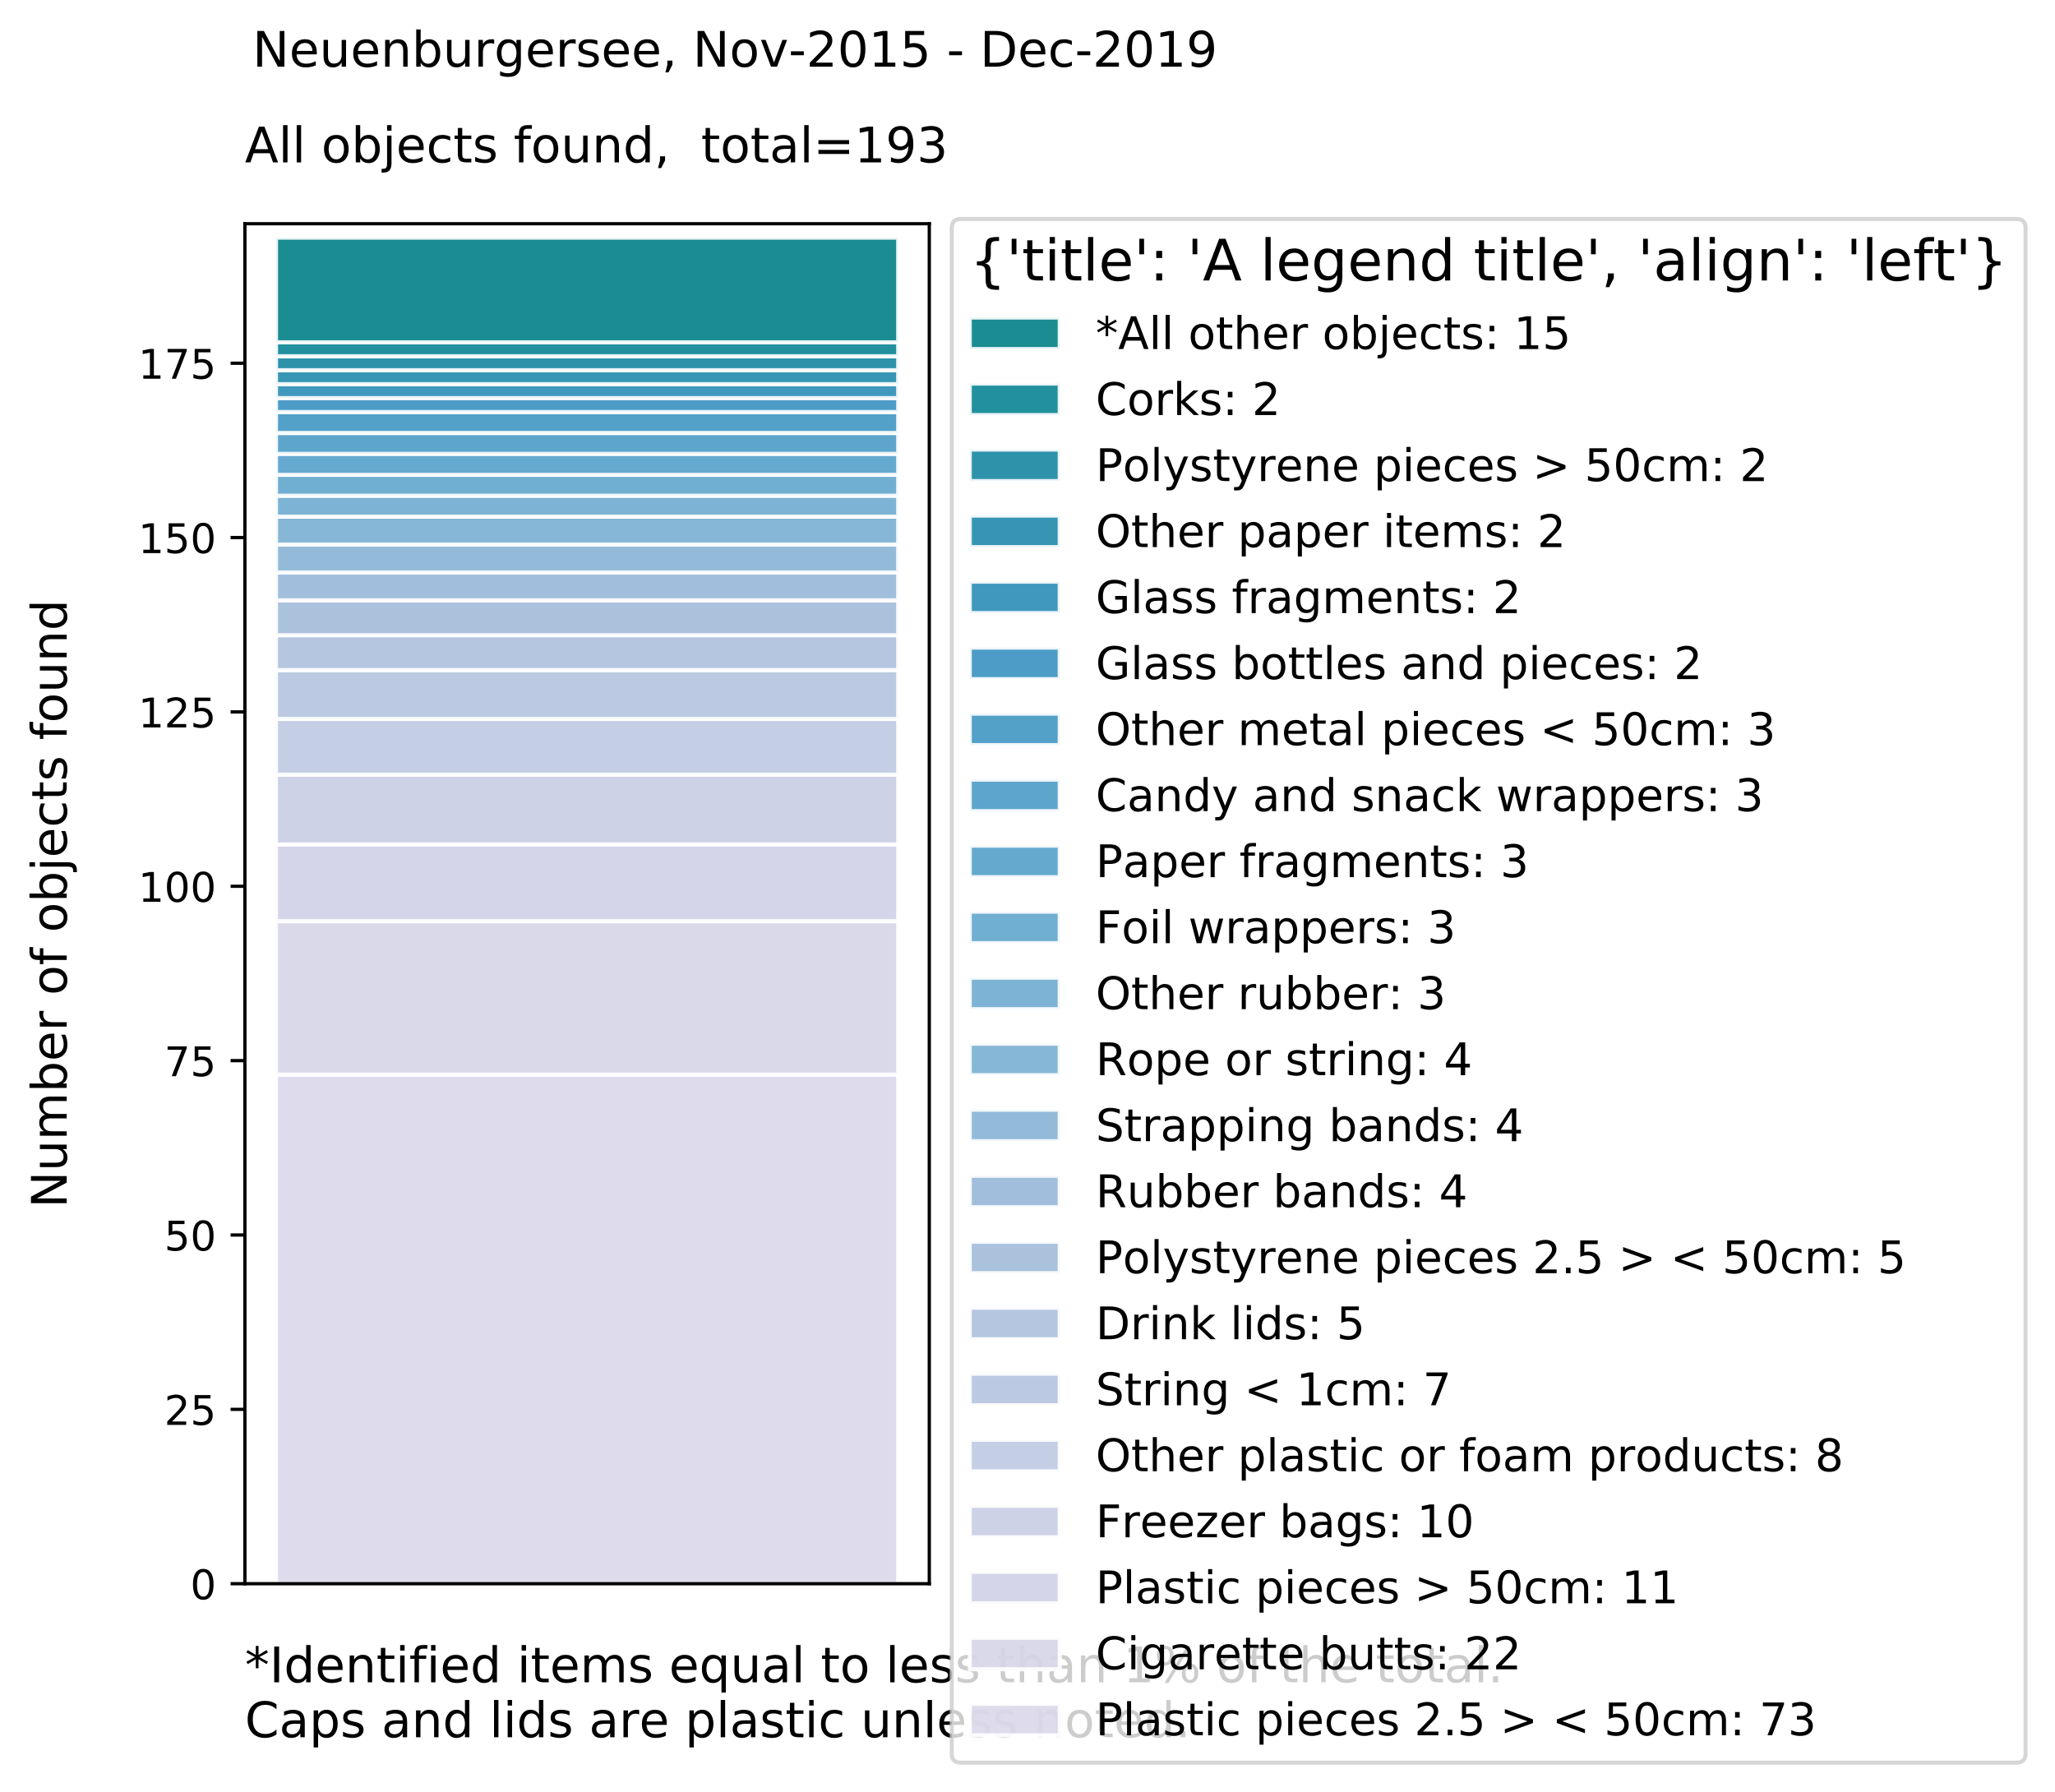 <?xml version="1.0" encoding="utf-8" standalone="no"?>
<!DOCTYPE svg PUBLIC "-//W3C//DTD SVG 1.1//EN"
  "http://www.w3.org/Graphics/SVG/1.1/DTD/svg11.dtd">
<!-- Created with matplotlib (https://matplotlib.org/) -->
<svg height="438.327pt" version="1.1" viewBox="0 0 502.647 438.327" width="502.647pt" xmlns="http://www.w3.org/2000/svg" xmlns:xlink="http://www.w3.org/1999/xlink">
 <defs>
  <style type="text/css">
*{stroke-linecap:butt;stroke-linejoin:round;}
  </style>
 </defs>
 <g id="figure_1">
  <g id="patch_1">
   <path d="M 0 438.327 
L 502.647 438.327 
L 502.647 0 
L 0 0 
z
" style="fill:#ffffff;"/>
  </g>
  <g id="axes_1">
   <g id="patch_2">
    <path d="M 59.901 387.36 
L 227.301 387.36 
L 227.301 54.72 
L 59.901 54.72 
z
" style="fill:#ffffff;"/>
   </g>
   <g id="patch_3">
    <path clip-path="url(#pc887d5f443)" d="M 67.51 387.36 
L 219.692 387.36 
L 219.692 262.833 
L 67.51 262.833 
z
" style="fill:#dbd8ea;opacity:0.9;stroke:#ffffff;stroke-linejoin:miter;"/>
   </g>
   <g id="patch_4">
    <path clip-path="url(#pc887d5f443)" d="M 67.51 262.833 
L 219.692 262.833 
L 219.692 225.305 
L 67.51 225.305 
z
" style="fill:#d6d5e8;opacity:0.9;stroke:#ffffff;stroke-linejoin:miter;"/>
   </g>
   <g id="patch_5">
    <path clip-path="url(#pc887d5f443)" d="M 67.51 225.305 
L 219.692 225.305 
L 219.692 206.54 
L 67.51 206.54 
z
" style="fill:#cfd1e6;opacity:0.9;stroke:#ffffff;stroke-linejoin:miter;"/>
   </g>
   <g id="patch_6">
    <path clip-path="url(#pc887d5f443)" d="M 67.51 206.54 
L 219.692 206.54 
L 219.692 189.482 
L 67.51 189.482 
z
" style="fill:#c8cde4;opacity:0.9;stroke:#ffffff;stroke-linejoin:miter;"/>
   </g>
   <g id="patch_7">
    <path clip-path="url(#pc887d5f443)" d="M 67.51 189.482 
L 219.692 189.482 
L 219.692 175.835 
L 67.51 175.835 
z
" style="fill:#bec9e1;opacity:0.9;stroke:#ffffff;stroke-linejoin:miter;"/>
   </g>
   <g id="patch_8">
    <path clip-path="url(#pc887d5f443)" d="M 67.51 175.835 
L 219.692 175.835 
L 219.692 163.894 
L 67.51 163.894 
z
" style="fill:#b4c4df;opacity:0.9;stroke:#ffffff;stroke-linejoin:miter;"/>
   </g>
   <g id="patch_9">
    <path clip-path="url(#pc887d5f443)" d="M 67.51 163.894 
L 219.692 163.894 
L 219.692 155.365 
L 67.51 155.365 
z
" style="fill:#adc0dd;opacity:0.9;stroke:#ffffff;stroke-linejoin:miter;"/>
   </g>
   <g id="patch_10">
    <path clip-path="url(#pc887d5f443)" d="M 67.51 155.365 
L 219.692 155.365 
L 219.692 146.836 
L 67.51 146.836 
z
" style="fill:#a2bcda;opacity:0.9;stroke:#ffffff;stroke-linejoin:miter;"/>
   </g>
   <g id="patch_11">
    <path clip-path="url(#pc887d5f443)" d="M 67.51 146.836 
L 219.692 146.836 
L 219.692 140.012 
L 67.51 140.012 
z
" style="fill:#97b8d8;opacity:0.9;stroke:#ffffff;stroke-linejoin:miter;"/>
   </g>
   <g id="patch_12">
    <path clip-path="url(#pc887d5f443)" d="M 67.51 140.012 
L 219.692 140.012 
L 219.692 133.189 
L 67.51 133.189 
z
" style="fill:#88b4d5;opacity:0.9;stroke:#ffffff;stroke-linejoin:miter;"/>
   </g>
   <g id="patch_13">
    <path clip-path="url(#pc887d5f443)" d="M 67.51 133.189 
L 219.692 133.189 
L 219.692 126.366 
L 67.51 126.366 
z
" style="fill:#79afd2;opacity:0.9;stroke:#ffffff;stroke-linejoin:miter;"/>
   </g>
   <g id="patch_14">
    <path clip-path="url(#pc887d5f443)" d="M 67.51 126.366 
L 219.692 126.366 
L 219.692 121.248 
L 67.51 121.248 
z
" style="fill:#6fabd0;opacity:0.9;stroke:#ffffff;stroke-linejoin:miter;"/>
   </g>
   <g id="patch_15">
    <path clip-path="url(#pc887d5f443)" d="M 67.51 121.248 
L 219.692 121.248 
L 219.692 116.13 
L 67.51 116.13 
z
" style="fill:#61a6cd;opacity:0.9;stroke:#ffffff;stroke-linejoin:miter;"/>
   </g>
   <g id="patch_16">
    <path clip-path="url(#pc887d5f443)" d="M 67.51 116.13 
L 219.692 116.13 
L 219.692 111.013 
L 67.51 111.013 
z
" style="fill:#55a0ca;opacity:0.9;stroke:#ffffff;stroke-linejoin:miter;"/>
   </g>
   <g id="patch_17">
    <path clip-path="url(#pc887d5f443)" d="M 67.51 111.013 
L 219.692 111.013 
L 219.692 105.895 
L 67.51 105.895 
z
" style="fill:#4d9cc7;opacity:0.9;stroke:#ffffff;stroke-linejoin:miter;"/>
   </g>
   <g id="patch_18">
    <path clip-path="url(#pc887d5f443)" d="M 67.51 105.895 
L 219.692 105.895 
L 219.692 100.778 
L 67.51 100.778 
z
" style="fill:#4196c3;opacity:0.9;stroke:#ffffff;stroke-linejoin:miter;"/>
   </g>
   <g id="patch_19">
    <path clip-path="url(#pc887d5f443)" d="M 67.51 100.778 
L 219.692 100.778 
L 219.692 97.366 
L 67.51 97.366 
z
" style="fill:#3992c1;opacity:0.9;stroke:#ffffff;stroke-linejoin:miter;"/>
   </g>
   <g id="patch_20">
    <path clip-path="url(#pc887d5f443)" d="M 67.51 97.366 
L 219.692 97.366 
L 219.692 93.954 
L 67.51 93.954 
z
" style="fill:#2d8db7;opacity:0.9;stroke:#ffffff;stroke-linejoin:miter;"/>
   </g>
   <g id="patch_21">
    <path clip-path="url(#pc887d5f443)" d="M 67.51 93.954 
L 219.692 93.954 
L 219.692 90.543 
L 67.51 90.543 
z
" style="fill:#208aaa;opacity:0.9;stroke:#ffffff;stroke-linejoin:miter;"/>
   </g>
   <g id="patch_22">
    <path clip-path="url(#pc887d5f443)" d="M 67.51 90.543 
L 219.692 90.543 
L 219.692 87.131 
L 67.51 87.131 
z
" style="fill:#1887a1;opacity:0.9;stroke:#ffffff;stroke-linejoin:miter;"/>
   </g>
   <g id="patch_23">
    <path clip-path="url(#pc887d5f443)" d="M 67.51 87.131 
L 219.692 87.131 
L 219.692 83.719 
L 67.51 83.719 
z
" style="fill:#0b8494;opacity:0.9;stroke:#ffffff;stroke-linejoin:miter;"/>
   </g>
   <g id="patch_24">
    <path clip-path="url(#pc887d5f443)" d="M 67.51 83.719 
L 219.692 83.719 
L 219.692 58.132 
L 67.51 58.132 
z
" style="fill:#028087;opacity:0.9;stroke:#ffffff;stroke-linejoin:miter;"/>
   </g>
   <g id="matplotlib.axis_1">
    <g id="text_1">
     <!-- *Identified items equal to less than 1% of the total. -->
     <defs>
      <path d="M 47.016 60.891 
L 29.5 51.422 
L 47.016 41.891 
L 44.188 37.109 
L 27.781 47.016 
L 27.781 28.609 
L 22.219 28.609 
L 22.219 47.016 
L 5.812 37.109 
L 2.984 41.891 
L 20.516 51.422 
L 2.984 60.891 
L 5.812 65.719 
L 22.219 55.812 
L 22.219 74.219 
L 27.781 74.219 
L 27.781 55.812 
L 44.188 65.719 
z
" id="DejaVuSans-42"/>
      <path d="M 9.812 72.906 
L 19.672 72.906 
L 19.672 0 
L 9.812 0 
z
" id="DejaVuSans-73"/>
      <path d="M 45.406 46.391 
L 45.406 75.984 
L 54.391 75.984 
L 54.391 0 
L 45.406 0 
L 45.406 8.203 
Q 42.578 3.328 38.25 0.953 
Q 33.938 -1.422 27.875 -1.422 
Q 17.969 -1.422 11.734 6.484 
Q 5.516 14.406 5.516 27.297 
Q 5.516 40.188 11.734 48.094 
Q 17.969 56 27.875 56 
Q 33.938 56 38.25 53.625 
Q 42.578 51.266 45.406 46.391 
z
M 14.797 27.297 
Q 14.797 17.391 18.875 11.75 
Q 22.953 6.109 30.078 6.109 
Q 37.203 6.109 41.297 11.75 
Q 45.406 17.391 45.406 27.297 
Q 45.406 37.203 41.297 42.844 
Q 37.203 48.484 30.078 48.484 
Q 22.953 48.484 18.875 42.844 
Q 14.797 37.203 14.797 27.297 
z
" id="DejaVuSans-100"/>
      <path d="M 56.203 29.594 
L 56.203 25.203 
L 14.891 25.203 
Q 15.484 15.922 20.484 11.062 
Q 25.484 6.203 34.422 6.203 
Q 39.594 6.203 44.453 7.469 
Q 49.312 8.734 54.109 11.281 
L 54.109 2.781 
Q 49.266 0.734 44.188 -0.344 
Q 39.109 -1.422 33.891 -1.422 
Q 20.797 -1.422 13.156 6.188 
Q 5.516 13.812 5.516 26.812 
Q 5.516 40.234 12.766 48.109 
Q 20.016 56 32.328 56 
Q 43.359 56 49.781 48.891 
Q 56.203 41.797 56.203 29.594 
z
M 47.219 32.234 
Q 47.125 39.594 43.094 43.984 
Q 39.062 48.391 32.422 48.391 
Q 24.906 48.391 20.391 44.141 
Q 15.875 39.891 15.188 32.172 
z
" id="DejaVuSans-101"/>
      <path d="M 54.891 33.016 
L 54.891 0 
L 45.906 0 
L 45.906 32.719 
Q 45.906 40.484 42.875 44.328 
Q 39.844 48.188 33.797 48.188 
Q 26.516 48.188 22.312 43.547 
Q 18.109 38.922 18.109 30.906 
L 18.109 0 
L 9.078 0 
L 9.078 54.688 
L 18.109 54.688 
L 18.109 46.188 
Q 21.344 51.125 25.703 53.562 
Q 30.078 56 35.797 56 
Q 45.219 56 50.047 50.172 
Q 54.891 44.344 54.891 33.016 
z
" id="DejaVuSans-110"/>
      <path d="M 18.312 70.219 
L 18.312 54.688 
L 36.812 54.688 
L 36.812 47.703 
L 18.312 47.703 
L 18.312 18.016 
Q 18.312 11.328 20.141 9.422 
Q 21.969 7.516 27.594 7.516 
L 36.812 7.516 
L 36.812 0 
L 27.594 0 
Q 17.188 0 13.234 3.875 
Q 9.281 7.766 9.281 18.016 
L 9.281 47.703 
L 2.688 47.703 
L 2.688 54.688 
L 9.281 54.688 
L 9.281 70.219 
z
" id="DejaVuSans-116"/>
      <path d="M 9.422 54.688 
L 18.406 54.688 
L 18.406 0 
L 9.422 0 
z
M 9.422 75.984 
L 18.406 75.984 
L 18.406 64.594 
L 9.422 64.594 
z
" id="DejaVuSans-105"/>
      <path d="M 37.109 75.984 
L 37.109 68.5 
L 28.516 68.5 
Q 23.688 68.5 21.797 66.547 
Q 19.922 64.594 19.922 59.516 
L 19.922 54.688 
L 34.719 54.688 
L 34.719 47.703 
L 19.922 47.703 
L 19.922 0 
L 10.891 0 
L 10.891 47.703 
L 2.297 47.703 
L 2.297 54.688 
L 10.891 54.688 
L 10.891 58.5 
Q 10.891 67.625 15.141 71.797 
Q 19.391 75.984 28.609 75.984 
z
" id="DejaVuSans-102"/>
      <path id="DejaVuSans-32"/>
      <path d="M 52 44.188 
Q 55.375 50.25 60.062 53.125 
Q 64.75 56 71.094 56 
Q 79.641 56 84.281 50.016 
Q 88.922 44.047 88.922 33.016 
L 88.922 0 
L 79.891 0 
L 79.891 32.719 
Q 79.891 40.578 77.094 44.375 
Q 74.312 48.188 68.609 48.188 
Q 61.625 48.188 57.562 43.547 
Q 53.516 38.922 53.516 30.906 
L 53.516 0 
L 44.484 0 
L 44.484 32.719 
Q 44.484 40.625 41.703 44.406 
Q 38.922 48.188 33.109 48.188 
Q 26.219 48.188 22.156 43.531 
Q 18.109 38.875 18.109 30.906 
L 18.109 0 
L 9.078 0 
L 9.078 54.688 
L 18.109 54.688 
L 18.109 46.188 
Q 21.188 51.219 25.484 53.609 
Q 29.781 56 35.688 56 
Q 41.656 56 45.828 52.969 
Q 50 49.953 52 44.188 
z
" id="DejaVuSans-109"/>
      <path d="M 44.281 53.078 
L 44.281 44.578 
Q 40.484 46.531 36.375 47.5 
Q 32.281 48.484 27.875 48.484 
Q 21.188 48.484 17.844 46.438 
Q 14.5 44.391 14.5 40.281 
Q 14.5 37.156 16.891 35.375 
Q 19.281 33.594 26.516 31.984 
L 29.594 31.297 
Q 39.156 29.25 43.188 25.516 
Q 47.219 21.781 47.219 15.094 
Q 47.219 7.469 41.188 3.016 
Q 35.156 -1.422 24.609 -1.422 
Q 20.219 -1.422 15.453 -0.562 
Q 10.688 0.297 5.422 2 
L 5.422 11.281 
Q 10.406 8.688 15.234 7.391 
Q 20.062 6.109 24.812 6.109 
Q 31.156 6.109 34.562 8.281 
Q 37.984 10.453 37.984 14.406 
Q 37.984 18.062 35.516 20.016 
Q 33.062 21.969 24.703 23.781 
L 21.578 24.516 
Q 13.234 26.266 9.516 29.906 
Q 5.812 33.547 5.812 39.891 
Q 5.812 47.609 11.281 51.797 
Q 16.75 56 26.812 56 
Q 31.781 56 36.172 55.266 
Q 40.578 54.547 44.281 53.078 
z
" id="DejaVuSans-115"/>
      <path d="M 14.797 27.297 
Q 14.797 17.391 18.875 11.75 
Q 22.953 6.109 30.078 6.109 
Q 37.203 6.109 41.297 11.75 
Q 45.406 17.391 45.406 27.297 
Q 45.406 37.203 41.297 42.844 
Q 37.203 48.484 30.078 48.484 
Q 22.953 48.484 18.875 42.844 
Q 14.797 37.203 14.797 27.297 
z
M 45.406 8.203 
Q 42.578 3.328 38.25 0.953 
Q 33.938 -1.422 27.875 -1.422 
Q 17.969 -1.422 11.734 6.484 
Q 5.516 14.406 5.516 27.297 
Q 5.516 40.188 11.734 48.094 
Q 17.969 56 27.875 56 
Q 33.938 56 38.25 53.625 
Q 42.578 51.266 45.406 46.391 
L 45.406 54.688 
L 54.391 54.688 
L 54.391 -20.797 
L 45.406 -20.797 
z
" id="DejaVuSans-113"/>
      <path d="M 8.5 21.578 
L 8.5 54.688 
L 17.484 54.688 
L 17.484 21.922 
Q 17.484 14.156 20.5 10.266 
Q 23.531 6.391 29.594 6.391 
Q 36.859 6.391 41.078 11.031 
Q 45.312 15.672 45.312 23.688 
L 45.312 54.688 
L 54.297 54.688 
L 54.297 0 
L 45.312 0 
L 45.312 8.406 
Q 42.047 3.422 37.719 1 
Q 33.406 -1.422 27.688 -1.422 
Q 18.266 -1.422 13.375 4.438 
Q 8.5 10.297 8.5 21.578 
z
M 31.109 56 
z
" id="DejaVuSans-117"/>
      <path d="M 34.281 27.484 
Q 23.391 27.484 19.188 25 
Q 14.984 22.516 14.984 16.5 
Q 14.984 11.719 18.141 8.906 
Q 21.297 6.109 26.703 6.109 
Q 34.188 6.109 38.703 11.406 
Q 43.219 16.703 43.219 25.484 
L 43.219 27.484 
z
M 52.203 31.203 
L 52.203 0 
L 43.219 0 
L 43.219 8.297 
Q 40.141 3.328 35.547 0.953 
Q 30.953 -1.422 24.312 -1.422 
Q 15.922 -1.422 10.953 3.297 
Q 6 8.016 6 15.922 
Q 6 25.141 12.172 29.828 
Q 18.359 34.516 30.609 34.516 
L 43.219 34.516 
L 43.219 35.406 
Q 43.219 41.609 39.141 45 
Q 35.062 48.391 27.688 48.391 
Q 23 48.391 18.547 47.266 
Q 14.109 46.141 10.016 43.891 
L 10.016 52.203 
Q 14.938 54.109 19.578 55.047 
Q 24.219 56 28.609 56 
Q 40.484 56 46.344 49.844 
Q 52.203 43.703 52.203 31.203 
z
" id="DejaVuSans-97"/>
      <path d="M 9.422 75.984 
L 18.406 75.984 
L 18.406 0 
L 9.422 0 
z
" id="DejaVuSans-108"/>
      <path d="M 30.609 48.391 
Q 23.391 48.391 19.188 42.75 
Q 14.984 37.109 14.984 27.297 
Q 14.984 17.484 19.156 11.844 
Q 23.344 6.203 30.609 6.203 
Q 37.797 6.203 41.984 11.859 
Q 46.188 17.531 46.188 27.297 
Q 46.188 37.016 41.984 42.703 
Q 37.797 48.391 30.609 48.391 
z
M 30.609 56 
Q 42.328 56 49.016 48.375 
Q 55.719 40.766 55.719 27.297 
Q 55.719 13.875 49.016 6.219 
Q 42.328 -1.422 30.609 -1.422 
Q 18.844 -1.422 12.172 6.219 
Q 5.516 13.875 5.516 27.297 
Q 5.516 40.766 12.172 48.375 
Q 18.844 56 30.609 56 
z
" id="DejaVuSans-111"/>
      <path d="M 54.891 33.016 
L 54.891 0 
L 45.906 0 
L 45.906 32.719 
Q 45.906 40.484 42.875 44.328 
Q 39.844 48.188 33.797 48.188 
Q 26.516 48.188 22.312 43.547 
Q 18.109 38.922 18.109 30.906 
L 18.109 0 
L 9.078 0 
L 9.078 75.984 
L 18.109 75.984 
L 18.109 46.188 
Q 21.344 51.125 25.703 53.562 
Q 30.078 56 35.797 56 
Q 45.219 56 50.047 50.172 
Q 54.891 44.344 54.891 33.016 
z
" id="DejaVuSans-104"/>
      <path d="M 12.406 8.297 
L 28.516 8.297 
L 28.516 63.922 
L 10.984 60.406 
L 10.984 69.391 
L 28.422 72.906 
L 38.281 72.906 
L 38.281 8.297 
L 54.391 8.297 
L 54.391 0 
L 12.406 0 
z
" id="DejaVuSans-49"/>
      <path d="M 72.703 32.078 
Q 68.453 32.078 66.031 28.469 
Q 63.625 24.859 63.625 18.406 
Q 63.625 12.062 66.031 8.422 
Q 68.453 4.781 72.703 4.781 
Q 76.859 4.781 79.266 8.422 
Q 81.688 12.062 81.688 18.406 
Q 81.688 24.812 79.266 28.438 
Q 76.859 32.078 72.703 32.078 
z
M 72.703 38.281 
Q 80.422 38.281 84.953 32.906 
Q 89.5 27.547 89.5 18.406 
Q 89.5 9.281 84.938 3.922 
Q 80.375 -1.422 72.703 -1.422 
Q 64.891 -1.422 60.344 3.922 
Q 55.812 9.281 55.812 18.406 
Q 55.812 27.594 60.375 32.938 
Q 64.938 38.281 72.703 38.281 
z
M 22.312 68.016 
Q 18.109 68.016 15.688 64.375 
Q 13.281 60.75 13.281 54.391 
Q 13.281 47.953 15.672 44.328 
Q 18.062 40.719 22.312 40.719 
Q 26.562 40.719 28.969 44.328 
Q 31.391 47.953 31.391 54.391 
Q 31.391 60.688 28.953 64.344 
Q 26.516 68.016 22.312 68.016 
z
M 66.406 74.219 
L 74.219 74.219 
L 28.609 -1.422 
L 20.797 -1.422 
z
M 22.312 74.219 
Q 30.031 74.219 34.609 68.875 
Q 39.203 63.531 39.203 54.391 
Q 39.203 45.172 34.641 39.844 
Q 30.078 34.516 22.312 34.516 
Q 14.547 34.516 10.031 39.859 
Q 5.516 45.219 5.516 54.391 
Q 5.516 63.484 10.047 68.844 
Q 14.594 74.219 22.312 74.219 
z
" id="DejaVuSans-37"/>
      <path d="M 10.688 12.406 
L 21 12.406 
L 21 0 
L 10.688 0 
z
" id="DejaVuSans-46"/>
     </defs>
     <g transform="translate(59.901 411.478)scale(0.12 -0.12)">
      <use xlink:href="#DejaVuSans-42"/>
      <use x="50" xlink:href="#DejaVuSans-73"/>
      <use x="79.492" xlink:href="#DejaVuSans-100"/>
      <use x="142.969" xlink:href="#DejaVuSans-101"/>
      <use x="204.492" xlink:href="#DejaVuSans-110"/>
      <use x="267.871" xlink:href="#DejaVuSans-116"/>
      <use x="307.08" xlink:href="#DejaVuSans-105"/>
      <use x="334.863" xlink:href="#DejaVuSans-102"/>
      <use x="370.068" xlink:href="#DejaVuSans-105"/>
      <use x="397.852" xlink:href="#DejaVuSans-101"/>
      <use x="459.375" xlink:href="#DejaVuSans-100"/>
      <use x="522.852" xlink:href="#DejaVuSans-32"/>
      <use x="554.639" xlink:href="#DejaVuSans-105"/>
      <use x="582.422" xlink:href="#DejaVuSans-116"/>
      <use x="621.631" xlink:href="#DejaVuSans-101"/>
      <use x="683.154" xlink:href="#DejaVuSans-109"/>
      <use x="780.566" xlink:href="#DejaVuSans-115"/>
      <use x="832.666" xlink:href="#DejaVuSans-32"/>
      <use x="864.453" xlink:href="#DejaVuSans-101"/>
      <use x="925.977" xlink:href="#DejaVuSans-113"/>
      <use x="989.453" xlink:href="#DejaVuSans-117"/>
      <use x="1052.832" xlink:href="#DejaVuSans-97"/>
      <use x="1114.111" xlink:href="#DejaVuSans-108"/>
      <use x="1141.895" xlink:href="#DejaVuSans-32"/>
      <use x="1173.682" xlink:href="#DejaVuSans-116"/>
      <use x="1212.891" xlink:href="#DejaVuSans-111"/>
      <use x="1274.072" xlink:href="#DejaVuSans-32"/>
      <use x="1305.859" xlink:href="#DejaVuSans-108"/>
      <use x="1333.643" xlink:href="#DejaVuSans-101"/>
      <use x="1395.166" xlink:href="#DejaVuSans-115"/>
      <use x="1447.266" xlink:href="#DejaVuSans-115"/>
      <use x="1499.365" xlink:href="#DejaVuSans-32"/>
      <use x="1531.152" xlink:href="#DejaVuSans-116"/>
      <use x="1570.361" xlink:href="#DejaVuSans-104"/>
      <use x="1633.74" xlink:href="#DejaVuSans-97"/>
      <use x="1695.02" xlink:href="#DejaVuSans-110"/>
      <use x="1758.398" xlink:href="#DejaVuSans-32"/>
      <use x="1790.186" xlink:href="#DejaVuSans-49"/>
      <use x="1853.809" xlink:href="#DejaVuSans-37"/>
      <use x="1948.828" xlink:href="#DejaVuSans-32"/>
      <use x="1980.615" xlink:href="#DejaVuSans-111"/>
      <use x="2041.797" xlink:href="#DejaVuSans-102"/>
      <use x="2077.002" xlink:href="#DejaVuSans-32"/>
      <use x="2108.789" xlink:href="#DejaVuSans-116"/>
      <use x="2147.998" xlink:href="#DejaVuSans-104"/>
      <use x="2211.377" xlink:href="#DejaVuSans-101"/>
      <use x="2272.9" xlink:href="#DejaVuSans-32"/>
      <use x="2304.688" xlink:href="#DejaVuSans-116"/>
      <use x="2343.896" xlink:href="#DejaVuSans-111"/>
      <use x="2405.078" xlink:href="#DejaVuSans-116"/>
      <use x="2444.287" xlink:href="#DejaVuSans-97"/>
      <use x="2505.566" xlink:href="#DejaVuSans-108"/>
      <use x="2533.35" xlink:href="#DejaVuSans-46"/>
     </g>
     <!-- Caps and lids are plastic unless noted. -->
     <defs>
      <path d="M 64.406 67.281 
L 64.406 56.891 
Q 59.422 61.531 53.781 63.812 
Q 48.141 66.109 41.797 66.109 
Q 29.297 66.109 22.656 58.469 
Q 16.016 50.828 16.016 36.375 
Q 16.016 21.969 22.656 14.328 
Q 29.297 6.688 41.797 6.688 
Q 48.141 6.688 53.781 8.984 
Q 59.422 11.281 64.406 15.922 
L 64.406 5.609 
Q 59.234 2.094 53.438 0.328 
Q 47.656 -1.422 41.219 -1.422 
Q 24.656 -1.422 15.125 8.703 
Q 5.609 18.844 5.609 36.375 
Q 5.609 53.953 15.125 64.078 
Q 24.656 74.219 41.219 74.219 
Q 47.75 74.219 53.531 72.484 
Q 59.328 70.75 64.406 67.281 
z
" id="DejaVuSans-67"/>
      <path d="M 18.109 8.203 
L 18.109 -20.797 
L 9.078 -20.797 
L 9.078 54.688 
L 18.109 54.688 
L 18.109 46.391 
Q 20.953 51.266 25.266 53.625 
Q 29.594 56 35.594 56 
Q 45.562 56 51.781 48.094 
Q 58.016 40.188 58.016 27.297 
Q 58.016 14.406 51.781 6.484 
Q 45.562 -1.422 35.594 -1.422 
Q 29.594 -1.422 25.266 0.953 
Q 20.953 3.328 18.109 8.203 
z
M 48.688 27.297 
Q 48.688 37.203 44.609 42.844 
Q 40.531 48.484 33.406 48.484 
Q 26.266 48.484 22.188 42.844 
Q 18.109 37.203 18.109 27.297 
Q 18.109 17.391 22.188 11.75 
Q 26.266 6.109 33.406 6.109 
Q 40.531 6.109 44.609 11.75 
Q 48.688 17.391 48.688 27.297 
z
" id="DejaVuSans-112"/>
      <path d="M 41.109 46.297 
Q 39.594 47.172 37.812 47.578 
Q 36.031 48 33.891 48 
Q 26.266 48 22.188 43.047 
Q 18.109 38.094 18.109 28.812 
L 18.109 0 
L 9.078 0 
L 9.078 54.688 
L 18.109 54.688 
L 18.109 46.188 
Q 20.953 51.172 25.484 53.578 
Q 30.031 56 36.531 56 
Q 37.453 56 38.578 55.875 
Q 39.703 55.766 41.062 55.516 
z
" id="DejaVuSans-114"/>
      <path d="M 48.781 52.594 
L 48.781 44.188 
Q 44.969 46.297 41.141 47.344 
Q 37.312 48.391 33.406 48.391 
Q 24.656 48.391 19.812 42.844 
Q 14.984 37.312 14.984 27.297 
Q 14.984 17.281 19.812 11.734 
Q 24.656 6.203 33.406 6.203 
Q 37.312 6.203 41.141 7.25 
Q 44.969 8.297 48.781 10.406 
L 48.781 2.094 
Q 45.016 0.344 40.984 -0.531 
Q 36.969 -1.422 32.422 -1.422 
Q 20.062 -1.422 12.781 6.344 
Q 5.516 14.109 5.516 27.297 
Q 5.516 40.672 12.859 48.328 
Q 20.219 56 33.016 56 
Q 37.156 56 41.109 55.141 
Q 45.062 54.297 48.781 52.594 
z
" id="DejaVuSans-99"/>
     </defs>
     <g transform="translate(59.901 424.916)scale(0.12 -0.12)">
      <use xlink:href="#DejaVuSans-67"/>
      <use x="69.824" xlink:href="#DejaVuSans-97"/>
      <use x="131.104" xlink:href="#DejaVuSans-112"/>
      <use x="194.58" xlink:href="#DejaVuSans-115"/>
      <use x="246.68" xlink:href="#DejaVuSans-32"/>
      <use x="278.467" xlink:href="#DejaVuSans-97"/>
      <use x="339.746" xlink:href="#DejaVuSans-110"/>
      <use x="403.125" xlink:href="#DejaVuSans-100"/>
      <use x="466.602" xlink:href="#DejaVuSans-32"/>
      <use x="498.389" xlink:href="#DejaVuSans-108"/>
      <use x="526.172" xlink:href="#DejaVuSans-105"/>
      <use x="553.955" xlink:href="#DejaVuSans-100"/>
      <use x="617.432" xlink:href="#DejaVuSans-115"/>
      <use x="669.531" xlink:href="#DejaVuSans-32"/>
      <use x="701.318" xlink:href="#DejaVuSans-97"/>
      <use x="762.598" xlink:href="#DejaVuSans-114"/>
      <use x="803.68" xlink:href="#DejaVuSans-101"/>
      <use x="865.203" xlink:href="#DejaVuSans-32"/>
      <use x="896.99" xlink:href="#DejaVuSans-112"/>
      <use x="960.467" xlink:href="#DejaVuSans-108"/>
      <use x="988.25" xlink:href="#DejaVuSans-97"/>
      <use x="1049.529" xlink:href="#DejaVuSans-115"/>
      <use x="1101.629" xlink:href="#DejaVuSans-116"/>
      <use x="1140.838" xlink:href="#DejaVuSans-105"/>
      <use x="1168.621" xlink:href="#DejaVuSans-99"/>
      <use x="1223.602" xlink:href="#DejaVuSans-32"/>
      <use x="1255.389" xlink:href="#DejaVuSans-117"/>
      <use x="1318.768" xlink:href="#DejaVuSans-110"/>
      <use x="1382.146" xlink:href="#DejaVuSans-108"/>
      <use x="1409.93" xlink:href="#DejaVuSans-101"/>
      <use x="1471.453" xlink:href="#DejaVuSans-115"/>
      <use x="1523.553" xlink:href="#DejaVuSans-115"/>
      <use x="1575.652" xlink:href="#DejaVuSans-32"/>
      <use x="1607.439" xlink:href="#DejaVuSans-110"/>
      <use x="1670.818" xlink:href="#DejaVuSans-111"/>
      <use x="1732" xlink:href="#DejaVuSans-116"/>
      <use x="1771.209" xlink:href="#DejaVuSans-101"/>
      <use x="1832.732" xlink:href="#DejaVuSans-100"/>
      <use x="1896.209" xlink:href="#DejaVuSans-46"/>
     </g>
    </g>
   </g>
   <g id="matplotlib.axis_2">
    <g id="ytick_1">
     <g id="line2d_1">
      <defs>
       <path d="M 0 0 
L -3.5 0 
" id="mfd87e6c9bb" style="stroke:#000000;stroke-width:0.8;"/>
      </defs>
      <g>
       <use style="stroke:#000000;stroke-width:0.8;" x="59.901" xlink:href="#mfd87e6c9bb" y="387.36"/>
      </g>
     </g>
     <g id="text_2">
      <!-- 0 -->
      <defs>
       <path d="M 31.781 66.406 
Q 24.172 66.406 20.328 58.906 
Q 16.5 51.422 16.5 36.375 
Q 16.5 21.391 20.328 13.891 
Q 24.172 6.391 31.781 6.391 
Q 39.453 6.391 43.281 13.891 
Q 47.125 21.391 47.125 36.375 
Q 47.125 51.422 43.281 58.906 
Q 39.453 66.406 31.781 66.406 
z
M 31.781 74.219 
Q 44.047 74.219 50.516 64.516 
Q 56.984 54.828 56.984 36.375 
Q 56.984 17.969 50.516 8.266 
Q 44.047 -1.422 31.781 -1.422 
Q 19.531 -1.422 13.062 8.266 
Q 6.594 17.969 6.594 36.375 
Q 6.594 54.828 13.062 64.516 
Q 19.531 74.219 31.781 74.219 
z
" id="DejaVuSans-48"/>
      </defs>
      <g transform="translate(46.539 391.159)scale(0.1 -0.1)">
       <use xlink:href="#DejaVuSans-48"/>
      </g>
     </g>
    </g>
    <g id="ytick_2">
     <g id="line2d_2">
      <g>
       <use style="stroke:#000000;stroke-width:0.8;" x="59.901" xlink:href="#mfd87e6c9bb" y="344.714"/>
      </g>
     </g>
     <g id="text_3">
      <!-- 25 -->
      <defs>
       <path d="M 19.188 8.297 
L 53.609 8.297 
L 53.609 0 
L 7.328 0 
L 7.328 8.297 
Q 12.938 14.109 22.625 23.891 
Q 32.328 33.688 34.812 36.531 
Q 39.547 41.844 41.422 45.531 
Q 43.312 49.219 43.312 52.781 
Q 43.312 58.594 39.234 62.25 
Q 35.156 65.922 28.609 65.922 
Q 23.969 65.922 18.812 64.312 
Q 13.672 62.703 7.812 59.422 
L 7.812 69.391 
Q 13.766 71.781 18.938 73 
Q 24.125 74.219 28.422 74.219 
Q 39.75 74.219 46.484 68.547 
Q 53.219 62.891 53.219 53.422 
Q 53.219 48.922 51.531 44.891 
Q 49.859 40.875 45.406 35.406 
Q 44.188 33.984 37.641 27.219 
Q 31.109 20.453 19.188 8.297 
z
" id="DejaVuSans-50"/>
       <path d="M 10.797 72.906 
L 49.516 72.906 
L 49.516 64.594 
L 19.828 64.594 
L 19.828 46.734 
Q 21.969 47.469 24.109 47.828 
Q 26.266 48.188 28.422 48.188 
Q 40.625 48.188 47.75 41.5 
Q 54.891 34.812 54.891 23.391 
Q 54.891 11.625 47.562 5.094 
Q 40.234 -1.422 26.906 -1.422 
Q 22.312 -1.422 17.547 -0.641 
Q 12.797 0.141 7.719 1.703 
L 7.719 11.625 
Q 12.109 9.234 16.797 8.062 
Q 21.484 6.891 26.703 6.891 
Q 35.156 6.891 40.078 11.328 
Q 45.016 15.766 45.016 23.391 
Q 45.016 31 40.078 35.438 
Q 35.156 39.891 26.703 39.891 
Q 22.75 39.891 18.812 39.016 
Q 14.891 38.141 10.797 36.281 
z
" id="DejaVuSans-53"/>
      </defs>
      <g transform="translate(40.176 348.513)scale(0.1 -0.1)">
       <use xlink:href="#DejaVuSans-50"/>
       <use x="63.623" xlink:href="#DejaVuSans-53"/>
      </g>
     </g>
    </g>
    <g id="ytick_3">
     <g id="line2d_3">
      <g>
       <use style="stroke:#000000;stroke-width:0.8;" x="59.901" xlink:href="#mfd87e6c9bb" y="302.068"/>
      </g>
     </g>
     <g id="text_4">
      <!-- 50 -->
      <g transform="translate(40.176 305.867)scale(0.1 -0.1)">
       <use xlink:href="#DejaVuSans-53"/>
       <use x="63.623" xlink:href="#DejaVuSans-48"/>
      </g>
     </g>
    </g>
    <g id="ytick_4">
     <g id="line2d_4">
      <g>
       <use style="stroke:#000000;stroke-width:0.8;" x="59.901" xlink:href="#mfd87e6c9bb" y="259.422"/>
      </g>
     </g>
     <g id="text_5">
      <!-- 75 -->
      <defs>
       <path d="M 8.203 72.906 
L 55.078 72.906 
L 55.078 68.703 
L 28.609 0 
L 18.312 0 
L 43.219 64.594 
L 8.203 64.594 
z
" id="DejaVuSans-55"/>
      </defs>
      <g transform="translate(40.176 263.221)scale(0.1 -0.1)">
       <use xlink:href="#DejaVuSans-55"/>
       <use x="63.623" xlink:href="#DejaVuSans-53"/>
      </g>
     </g>
    </g>
    <g id="ytick_5">
     <g id="line2d_5">
      <g>
       <use style="stroke:#000000;stroke-width:0.8;" x="59.901" xlink:href="#mfd87e6c9bb" y="216.775"/>
      </g>
     </g>
     <g id="text_6">
      <!-- 100 -->
      <g transform="translate(33.814 220.575)scale(0.1 -0.1)">
       <use xlink:href="#DejaVuSans-49"/>
       <use x="63.623" xlink:href="#DejaVuSans-48"/>
       <use x="127.246" xlink:href="#DejaVuSans-48"/>
      </g>
     </g>
    </g>
    <g id="ytick_6">
     <g id="line2d_6">
      <g>
       <use style="stroke:#000000;stroke-width:0.8;" x="59.901" xlink:href="#mfd87e6c9bb" y="174.129"/>
      </g>
     </g>
     <g id="text_7">
      <!-- 125 -->
      <g transform="translate(33.814 177.928)scale(0.1 -0.1)">
       <use xlink:href="#DejaVuSans-49"/>
       <use x="63.623" xlink:href="#DejaVuSans-50"/>
       <use x="127.246" xlink:href="#DejaVuSans-53"/>
      </g>
     </g>
    </g>
    <g id="ytick_7">
     <g id="line2d_7">
      <g>
       <use style="stroke:#000000;stroke-width:0.8;" x="59.901" xlink:href="#mfd87e6c9bb" y="131.483"/>
      </g>
     </g>
     <g id="text_8">
      <!-- 150 -->
      <g transform="translate(33.814 135.282)scale(0.1 -0.1)">
       <use xlink:href="#DejaVuSans-49"/>
       <use x="63.623" xlink:href="#DejaVuSans-53"/>
       <use x="127.246" xlink:href="#DejaVuSans-48"/>
      </g>
     </g>
    </g>
    <g id="ytick_8">
     <g id="line2d_8">
      <g>
       <use style="stroke:#000000;stroke-width:0.8;" x="59.901" xlink:href="#mfd87e6c9bb" y="88.837"/>
      </g>
     </g>
     <g id="text_9">
      <!-- 175 -->
      <g transform="translate(33.814 92.636)scale(0.1 -0.1)">
       <use xlink:href="#DejaVuSans-49"/>
       <use x="63.623" xlink:href="#DejaVuSans-55"/>
       <use x="127.246" xlink:href="#DejaVuSans-53"/>
      </g>
     </g>
    </g>
    <g id="text_10">
     <!-- Number of objects found -->
     <defs>
      <path d="M 9.812 72.906 
L 23.094 72.906 
L 55.422 11.922 
L 55.422 72.906 
L 64.984 72.906 
L 64.984 0 
L 51.703 0 
L 19.391 60.984 
L 19.391 0 
L 9.812 0 
z
" id="DejaVuSans-78"/>
      <path d="M 48.688 27.297 
Q 48.688 37.203 44.609 42.844 
Q 40.531 48.484 33.406 48.484 
Q 26.266 48.484 22.188 42.844 
Q 18.109 37.203 18.109 27.297 
Q 18.109 17.391 22.188 11.75 
Q 26.266 6.109 33.406 6.109 
Q 40.531 6.109 44.609 11.75 
Q 48.688 17.391 48.688 27.297 
z
M 18.109 46.391 
Q 20.953 51.266 25.266 53.625 
Q 29.594 56 35.594 56 
Q 45.562 56 51.781 48.094 
Q 58.016 40.188 58.016 27.297 
Q 58.016 14.406 51.781 6.484 
Q 45.562 -1.422 35.594 -1.422 
Q 29.594 -1.422 25.266 0.953 
Q 20.953 3.328 18.109 8.203 
L 18.109 0 
L 9.078 0 
L 9.078 75.984 
L 18.109 75.984 
z
" id="DejaVuSans-98"/>
      <path d="M 9.422 54.688 
L 18.406 54.688 
L 18.406 -0.984 
Q 18.406 -11.422 14.422 -16.109 
Q 10.453 -20.797 1.609 -20.797 
L -1.812 -20.797 
L -1.812 -13.188 
L 0.594 -13.188 
Q 5.719 -13.188 7.562 -10.812 
Q 9.422 -8.453 9.422 -0.984 
z
M 9.422 75.984 
L 18.406 75.984 
L 18.406 64.594 
L 9.422 64.594 
z
" id="DejaVuSans-106"/>
     </defs>
     <g transform="translate(16.318 295.461)rotate(-90)scale(0.12 -0.12)">
      <use xlink:href="#DejaVuSans-78"/>
      <use x="74.805" xlink:href="#DejaVuSans-117"/>
      <use x="138.184" xlink:href="#DejaVuSans-109"/>
      <use x="235.596" xlink:href="#DejaVuSans-98"/>
      <use x="299.072" xlink:href="#DejaVuSans-101"/>
      <use x="360.596" xlink:href="#DejaVuSans-114"/>
      <use x="401.709" xlink:href="#DejaVuSans-32"/>
      <use x="433.496" xlink:href="#DejaVuSans-111"/>
      <use x="494.678" xlink:href="#DejaVuSans-102"/>
      <use x="529.883" xlink:href="#DejaVuSans-32"/>
      <use x="561.67" xlink:href="#DejaVuSans-111"/>
      <use x="622.852" xlink:href="#DejaVuSans-98"/>
      <use x="686.328" xlink:href="#DejaVuSans-106"/>
      <use x="714.111" xlink:href="#DejaVuSans-101"/>
      <use x="775.635" xlink:href="#DejaVuSans-99"/>
      <use x="830.615" xlink:href="#DejaVuSans-116"/>
      <use x="869.824" xlink:href="#DejaVuSans-115"/>
      <use x="921.924" xlink:href="#DejaVuSans-32"/>
      <use x="953.711" xlink:href="#DejaVuSans-102"/>
      <use x="988.916" xlink:href="#DejaVuSans-111"/>
      <use x="1050.098" xlink:href="#DejaVuSans-117"/>
      <use x="1113.477" xlink:href="#DejaVuSans-110"/>
      <use x="1176.855" xlink:href="#DejaVuSans-100"/>
     </g>
    </g>
   </g>
   <g id="patch_25">
    <path d="M 59.901 387.36 
L 59.901 54.72 
" style="fill:none;stroke:#000000;stroke-linecap:square;stroke-linejoin:miter;stroke-width:0.8;"/>
   </g>
   <g id="patch_26">
    <path d="M 227.301 387.36 
L 227.301 54.72 
" style="fill:none;stroke:#000000;stroke-linecap:square;stroke-linejoin:miter;stroke-width:0.8;"/>
   </g>
   <g id="patch_27">
    <path d="M 59.901 387.36 
L 227.301 387.36 
" style="fill:none;stroke:#000000;stroke-linecap:square;stroke-linejoin:miter;stroke-width:0.8;"/>
   </g>
   <g id="patch_28">
    <path d="M 59.901 54.72 
L 227.301 54.72 
" style="fill:none;stroke:#000000;stroke-linecap:square;stroke-linejoin:miter;stroke-width:0.8;"/>
   </g>
   <g id="text_11">
    <!-- All objects found,  total=193 -->
    <defs>
     <path d="M 34.188 63.188 
L 20.797 26.906 
L 47.609 26.906 
z
M 28.609 72.906 
L 39.797 72.906 
L 67.578 0 
L 57.328 0 
L 50.688 18.703 
L 17.828 18.703 
L 11.188 0 
L 0.781 0 
z
" id="DejaVuSans-65"/>
     <path d="M 11.719 12.406 
L 22.016 12.406 
L 22.016 4 
L 14.016 -11.625 
L 7.719 -11.625 
L 11.719 4 
z
" id="DejaVuSans-44"/>
     <path d="M 10.594 45.406 
L 73.188 45.406 
L 73.188 37.203 
L 10.594 37.203 
z
M 10.594 25.484 
L 73.188 25.484 
L 73.188 17.188 
L 10.594 17.188 
z
" id="DejaVuSans-61"/>
     <path d="M 10.984 1.516 
L 10.984 10.5 
Q 14.703 8.734 18.5 7.812 
Q 22.312 6.891 25.984 6.891 
Q 35.75 6.891 40.891 13.453 
Q 46.047 20.016 46.781 33.406 
Q 43.953 29.203 39.594 26.953 
Q 35.25 24.703 29.984 24.703 
Q 19.047 24.703 12.672 31.312 
Q 6.297 37.938 6.297 49.422 
Q 6.297 60.641 12.938 67.422 
Q 19.578 74.219 30.609 74.219 
Q 43.266 74.219 49.922 64.516 
Q 56.594 54.828 56.594 36.375 
Q 56.594 19.141 48.406 8.859 
Q 40.234 -1.422 26.422 -1.422 
Q 22.703 -1.422 18.891 -0.688 
Q 15.094 0.047 10.984 1.516 
z
M 30.609 32.422 
Q 37.25 32.422 41.125 36.953 
Q 45.016 41.5 45.016 49.422 
Q 45.016 57.281 41.125 61.844 
Q 37.25 66.406 30.609 66.406 
Q 23.969 66.406 20.094 61.844 
Q 16.219 57.281 16.219 49.422 
Q 16.219 41.5 20.094 36.953 
Q 23.969 32.422 30.609 32.422 
z
" id="DejaVuSans-57"/>
     <path d="M 40.578 39.312 
Q 47.656 37.797 51.625 33 
Q 55.609 28.219 55.609 21.188 
Q 55.609 10.406 48.188 4.484 
Q 40.766 -1.422 27.094 -1.422 
Q 22.516 -1.422 17.656 -0.516 
Q 12.797 0.391 7.625 2.203 
L 7.625 11.719 
Q 11.719 9.328 16.594 8.109 
Q 21.484 6.891 26.812 6.891 
Q 36.078 6.891 40.938 10.547 
Q 45.797 14.203 45.797 21.188 
Q 45.797 27.641 41.281 31.266 
Q 36.766 34.906 28.719 34.906 
L 20.219 34.906 
L 20.219 43.016 
L 29.109 43.016 
Q 36.375 43.016 40.234 45.922 
Q 44.094 48.828 44.094 54.297 
Q 44.094 59.906 40.109 62.906 
Q 36.141 65.922 28.719 65.922 
Q 24.656 65.922 20.016 65.031 
Q 15.375 64.156 9.812 62.312 
L 9.812 71.094 
Q 15.438 72.656 20.344 73.438 
Q 25.25 74.219 29.594 74.219 
Q 40.828 74.219 47.359 69.109 
Q 53.906 64.016 53.906 55.328 
Q 53.906 49.266 50.438 45.094 
Q 46.969 40.922 40.578 39.312 
z
" id="DejaVuSans-51"/>
    </defs>
    <g transform="translate(59.901 39.72)scale(0.12 -0.12)">
     <use xlink:href="#DejaVuSans-65"/>
     <use x="68.408" xlink:href="#DejaVuSans-108"/>
     <use x="96.191" xlink:href="#DejaVuSans-108"/>
     <use x="123.975" xlink:href="#DejaVuSans-32"/>
     <use x="155.762" xlink:href="#DejaVuSans-111"/>
     <use x="216.943" xlink:href="#DejaVuSans-98"/>
     <use x="280.42" xlink:href="#DejaVuSans-106"/>
     <use x="308.203" xlink:href="#DejaVuSans-101"/>
     <use x="369.727" xlink:href="#DejaVuSans-99"/>
     <use x="424.707" xlink:href="#DejaVuSans-116"/>
     <use x="463.916" xlink:href="#DejaVuSans-115"/>
     <use x="516.016" xlink:href="#DejaVuSans-32"/>
     <use x="547.803" xlink:href="#DejaVuSans-102"/>
     <use x="583.008" xlink:href="#DejaVuSans-111"/>
     <use x="644.189" xlink:href="#DejaVuSans-117"/>
     <use x="707.568" xlink:href="#DejaVuSans-110"/>
     <use x="770.947" xlink:href="#DejaVuSans-100"/>
     <use x="834.424" xlink:href="#DejaVuSans-44"/>
     <use x="866.211" xlink:href="#DejaVuSans-32"/>
     <use x="897.998" xlink:href="#DejaVuSans-32"/>
     <use x="929.785" xlink:href="#DejaVuSans-116"/>
     <use x="968.994" xlink:href="#DejaVuSans-111"/>
     <use x="1030.176" xlink:href="#DejaVuSans-116"/>
     <use x="1069.385" xlink:href="#DejaVuSans-97"/>
     <use x="1130.664" xlink:href="#DejaVuSans-108"/>
     <use x="1158.447" xlink:href="#DejaVuSans-61"/>
     <use x="1242.236" xlink:href="#DejaVuSans-49"/>
     <use x="1305.859" xlink:href="#DejaVuSans-57"/>
     <use x="1369.482" xlink:href="#DejaVuSans-51"/>
    </g>
   </g>
   <g id="legend_1">
    <g id="patch_29">
     <path d="M 235.001 431.127 
L 493.248 431.127 
Q 495.447 431.127 495.447 428.927 
L 495.447 55.767 
Q 495.447 53.567 493.248 53.567 
L 235.001 53.567 
Q 232.801 53.567 232.801 55.767 
L 232.801 428.927 
Q 232.801 431.127 235.001 431.127 
z
" style="fill:#ffffff;opacity:0.8;stroke:#cccccc;stroke-linejoin:miter;"/>
    </g>
    <g id="text_12">
     <!-- {'title': 'A legend title', 'align': 'left'} -->
     <defs>
      <path d="M 51.125 -9.281 
L 51.125 -16.312 
L 48.094 -16.312 
Q 35.938 -16.312 31.812 -12.688 
Q 27.688 -9.078 27.688 1.703 
L 27.688 13.375 
Q 27.688 20.75 25.047 23.578 
Q 22.406 26.422 15.484 26.422 
L 12.5 26.422 
L 12.5 33.406 
L 15.484 33.406 
Q 22.469 33.406 25.078 36.203 
Q 27.688 39.016 27.688 46.297 
L 27.688 58.016 
Q 27.688 68.797 31.812 72.391 
Q 35.938 75.984 48.094 75.984 
L 51.125 75.984 
L 51.125 69 
L 47.797 69 
Q 40.922 69 38.812 66.844 
Q 36.719 64.703 36.719 57.812 
L 36.719 45.703 
Q 36.719 38.031 34.5 34.562 
Q 32.281 31.109 26.906 29.891 
Q 32.328 28.562 34.516 25.094 
Q 36.719 21.625 36.719 14.016 
L 36.719 1.906 
Q 36.719 -4.984 38.812 -7.125 
Q 40.922 -9.281 47.797 -9.281 
z
" id="DejaVuSans-123"/>
      <path d="M 17.922 72.906 
L 17.922 45.797 
L 9.625 45.797 
L 9.625 72.906 
z
" id="DejaVuSans-39"/>
      <path d="M 11.719 12.406 
L 22.016 12.406 
L 22.016 0 
L 11.719 0 
z
M 11.719 51.703 
L 22.016 51.703 
L 22.016 39.312 
L 11.719 39.312 
z
" id="DejaVuSans-58"/>
      <path d="M 45.406 27.984 
Q 45.406 37.75 41.375 43.109 
Q 37.359 48.484 30.078 48.484 
Q 22.859 48.484 18.828 43.109 
Q 14.797 37.75 14.797 27.984 
Q 14.797 18.266 18.828 12.891 
Q 22.859 7.516 30.078 7.516 
Q 37.359 7.516 41.375 12.891 
Q 45.406 18.266 45.406 27.984 
z
M 54.391 6.781 
Q 54.391 -7.172 48.188 -13.984 
Q 42 -20.797 29.203 -20.797 
Q 24.469 -20.797 20.266 -20.094 
Q 16.062 -19.391 12.109 -17.922 
L 12.109 -9.188 
Q 16.062 -11.328 19.922 -12.344 
Q 23.781 -13.375 27.781 -13.375 
Q 36.625 -13.375 41.016 -8.766 
Q 45.406 -4.156 45.406 5.172 
L 45.406 9.625 
Q 42.625 4.781 38.281 2.391 
Q 33.938 0 27.875 0 
Q 17.828 0 11.672 7.656 
Q 5.516 15.328 5.516 27.984 
Q 5.516 40.672 11.672 48.328 
Q 17.828 56 27.875 56 
Q 33.938 56 38.281 53.609 
Q 42.625 51.219 45.406 46.391 
L 45.406 54.688 
L 54.391 54.688 
z
" id="DejaVuSans-103"/>
      <path d="M 12.5 -9.281 
L 15.922 -9.281 
Q 22.75 -9.281 24.828 -7.172 
Q 26.906 -5.078 26.906 1.906 
L 26.906 14.016 
Q 26.906 21.625 29.094 25.094 
Q 31.297 28.562 36.719 29.891 
Q 31.297 31.109 29.094 34.562 
Q 26.906 38.031 26.906 45.703 
L 26.906 57.812 
Q 26.906 64.75 24.828 66.875 
Q 22.75 69 15.922 69 
L 12.5 69 
L 12.5 75.984 
L 15.578 75.984 
Q 27.734 75.984 31.812 72.391 
Q 35.891 68.797 35.891 58.016 
L 35.891 46.297 
Q 35.891 39.016 38.516 36.203 
Q 41.156 33.406 48.094 33.406 
L 51.125 33.406 
L 51.125 26.422 
L 48.094 26.422 
Q 41.156 26.422 38.516 23.578 
Q 35.891 20.75 35.891 13.375 
L 35.891 1.703 
Q 35.891 -9.078 31.812 -12.688 
Q 27.734 -16.312 15.578 -16.312 
L 12.5 -16.312 
z
" id="DejaVuSans-125"/>
     </defs>
     <g transform="translate(237.201 68.605)scale(0.14 -0.14)">
      <use xlink:href="#DejaVuSans-123"/>
      <use x="63.623" xlink:href="#DejaVuSans-39"/>
      <use x="91.113" xlink:href="#DejaVuSans-116"/>
      <use x="130.322" xlink:href="#DejaVuSans-105"/>
      <use x="158.105" xlink:href="#DejaVuSans-116"/>
      <use x="197.314" xlink:href="#DejaVuSans-108"/>
      <use x="225.098" xlink:href="#DejaVuSans-101"/>
      <use x="286.621" xlink:href="#DejaVuSans-39"/>
      <use x="314.111" xlink:href="#DejaVuSans-58"/>
      <use x="347.803" xlink:href="#DejaVuSans-32"/>
      <use x="379.59" xlink:href="#DejaVuSans-39"/>
      <use x="407.08" xlink:href="#DejaVuSans-65"/>
      <use x="475.488" xlink:href="#DejaVuSans-32"/>
      <use x="507.275" xlink:href="#DejaVuSans-108"/>
      <use x="535.059" xlink:href="#DejaVuSans-101"/>
      <use x="596.582" xlink:href="#DejaVuSans-103"/>
      <use x="660.059" xlink:href="#DejaVuSans-101"/>
      <use x="721.582" xlink:href="#DejaVuSans-110"/>
      <use x="784.961" xlink:href="#DejaVuSans-100"/>
      <use x="848.438" xlink:href="#DejaVuSans-32"/>
      <use x="880.225" xlink:href="#DejaVuSans-116"/>
      <use x="919.434" xlink:href="#DejaVuSans-105"/>
      <use x="947.217" xlink:href="#DejaVuSans-116"/>
      <use x="986.426" xlink:href="#DejaVuSans-108"/>
      <use x="1014.209" xlink:href="#DejaVuSans-101"/>
      <use x="1075.732" xlink:href="#DejaVuSans-39"/>
      <use x="1103.223" xlink:href="#DejaVuSans-44"/>
      <use x="1135.01" xlink:href="#DejaVuSans-32"/>
      <use x="1166.797" xlink:href="#DejaVuSans-39"/>
      <use x="1194.287" xlink:href="#DejaVuSans-97"/>
      <use x="1255.566" xlink:href="#DejaVuSans-108"/>
      <use x="1283.35" xlink:href="#DejaVuSans-105"/>
      <use x="1311.133" xlink:href="#DejaVuSans-103"/>
      <use x="1374.609" xlink:href="#DejaVuSans-110"/>
      <use x="1437.988" xlink:href="#DejaVuSans-39"/>
      <use x="1465.479" xlink:href="#DejaVuSans-58"/>
      <use x="1499.17" xlink:href="#DejaVuSans-32"/>
      <use x="1530.957" xlink:href="#DejaVuSans-39"/>
      <use x="1558.447" xlink:href="#DejaVuSans-108"/>
      <use x="1586.23" xlink:href="#DejaVuSans-101"/>
      <use x="1647.754" xlink:href="#DejaVuSans-102"/>
      <use x="1682.943" xlink:href="#DejaVuSans-116"/>
      <use x="1722.152" xlink:href="#DejaVuSans-39"/>
      <use x="1749.643" xlink:href="#DejaVuSans-125"/>
     </g>
    </g>
    <g id="patch_30">
     <path d="M 237.201 85.375 
L 259.201 85.375 
L 259.201 77.675 
L 237.201 77.675 
z
" style="fill:#028087;opacity:0.9;stroke:#ffffff;stroke-linejoin:miter;"/>
    </g>
    <g id="text_13">
     <!-- *All other objects: 15 -->
     <g transform="translate(268.001 85.375)scale(0.11 -0.11)">
      <use xlink:href="#DejaVuSans-42"/>
      <use x="50" xlink:href="#DejaVuSans-65"/>
      <use x="118.408" xlink:href="#DejaVuSans-108"/>
      <use x="146.191" xlink:href="#DejaVuSans-108"/>
      <use x="173.975" xlink:href="#DejaVuSans-32"/>
      <use x="205.762" xlink:href="#DejaVuSans-111"/>
      <use x="266.943" xlink:href="#DejaVuSans-116"/>
      <use x="306.152" xlink:href="#DejaVuSans-104"/>
      <use x="369.531" xlink:href="#DejaVuSans-101"/>
      <use x="431.055" xlink:href="#DejaVuSans-114"/>
      <use x="472.168" xlink:href="#DejaVuSans-32"/>
      <use x="503.955" xlink:href="#DejaVuSans-111"/>
      <use x="565.137" xlink:href="#DejaVuSans-98"/>
      <use x="628.613" xlink:href="#DejaVuSans-106"/>
      <use x="656.396" xlink:href="#DejaVuSans-101"/>
      <use x="717.92" xlink:href="#DejaVuSans-99"/>
      <use x="772.9" xlink:href="#DejaVuSans-116"/>
      <use x="812.109" xlink:href="#DejaVuSans-115"/>
      <use x="864.209" xlink:href="#DejaVuSans-58"/>
      <use x="897.9" xlink:href="#DejaVuSans-32"/>
      <use x="929.688" xlink:href="#DejaVuSans-49"/>
      <use x="993.311" xlink:href="#DejaVuSans-53"/>
     </g>
    </g>
    <g id="patch_31">
     <path d="M 237.201 101.521 
L 259.201 101.521 
L 259.201 93.821 
L 237.201 93.821 
z
" style="fill:#0b8494;opacity:0.9;stroke:#ffffff;stroke-linejoin:miter;"/>
    </g>
    <g id="text_14">
     <!-- Corks: 2 -->
     <defs>
      <path d="M 9.078 75.984 
L 18.109 75.984 
L 18.109 31.109 
L 44.922 54.688 
L 56.391 54.688 
L 27.391 29.109 
L 57.625 0 
L 45.906 0 
L 18.109 26.703 
L 18.109 0 
L 9.078 0 
z
" id="DejaVuSans-107"/>
     </defs>
     <g transform="translate(268.001 101.521)scale(0.11 -0.11)">
      <use xlink:href="#DejaVuSans-67"/>
      <use x="69.824" xlink:href="#DejaVuSans-111"/>
      <use x="131.006" xlink:href="#DejaVuSans-114"/>
      <use x="172.119" xlink:href="#DejaVuSans-107"/>
      <use x="230.029" xlink:href="#DejaVuSans-115"/>
      <use x="282.129" xlink:href="#DejaVuSans-58"/>
      <use x="315.82" xlink:href="#DejaVuSans-32"/>
      <use x="347.607" xlink:href="#DejaVuSans-50"/>
     </g>
    </g>
    <g id="patch_32">
     <path d="M 237.201 117.667 
L 259.201 117.667 
L 259.201 109.967 
L 237.201 109.967 
z
" style="fill:#1887a1;opacity:0.9;stroke:#ffffff;stroke-linejoin:miter;"/>
    </g>
    <g id="text_15">
     <!-- Polystyrene pieces &gt; 50cm: 2 -->
     <defs>
      <path d="M 19.672 64.797 
L 19.672 37.406 
L 32.078 37.406 
Q 38.969 37.406 42.719 40.969 
Q 46.484 44.531 46.484 51.125 
Q 46.484 57.672 42.719 61.234 
Q 38.969 64.797 32.078 64.797 
z
M 9.812 72.906 
L 32.078 72.906 
Q 44.344 72.906 50.609 67.359 
Q 56.891 61.812 56.891 51.125 
Q 56.891 40.328 50.609 34.812 
Q 44.344 29.297 32.078 29.297 
L 19.672 29.297 
L 19.672 0 
L 9.812 0 
z
" id="DejaVuSans-80"/>
      <path d="M 32.172 -5.078 
Q 28.375 -14.844 24.75 -17.812 
Q 21.141 -20.797 15.094 -20.797 
L 7.906 -20.797 
L 7.906 -13.281 
L 13.188 -13.281 
Q 16.891 -13.281 18.938 -11.516 
Q 21 -9.766 23.484 -3.219 
L 25.094 0.875 
L 2.984 54.688 
L 12.5 54.688 
L 29.594 11.922 
L 46.688 54.688 
L 56.203 54.688 
z
" id="DejaVuSans-121"/>
      <path d="M 10.594 49.219 
L 10.594 58.109 
L 73.188 35.406 
L 73.188 27.297 
L 10.594 4.594 
L 10.594 13.484 
L 60.891 31.297 
z
" id="DejaVuSans-62"/>
     </defs>
     <g transform="translate(268.001 117.667)scale(0.11 -0.11)">
      <use xlink:href="#DejaVuSans-80"/>
      <use x="60.256" xlink:href="#DejaVuSans-111"/>
      <use x="121.438" xlink:href="#DejaVuSans-108"/>
      <use x="149.221" xlink:href="#DejaVuSans-121"/>
      <use x="208.4" xlink:href="#DejaVuSans-115"/>
      <use x="260.5" xlink:href="#DejaVuSans-116"/>
      <use x="299.709" xlink:href="#DejaVuSans-121"/>
      <use x="358.889" xlink:href="#DejaVuSans-114"/>
      <use x="399.971" xlink:href="#DejaVuSans-101"/>
      <use x="461.494" xlink:href="#DejaVuSans-110"/>
      <use x="524.873" xlink:href="#DejaVuSans-101"/>
      <use x="586.396" xlink:href="#DejaVuSans-32"/>
      <use x="618.184" xlink:href="#DejaVuSans-112"/>
      <use x="681.66" xlink:href="#DejaVuSans-105"/>
      <use x="709.443" xlink:href="#DejaVuSans-101"/>
      <use x="770.967" xlink:href="#DejaVuSans-99"/>
      <use x="825.947" xlink:href="#DejaVuSans-101"/>
      <use x="887.471" xlink:href="#DejaVuSans-115"/>
      <use x="939.57" xlink:href="#DejaVuSans-32"/>
      <use x="971.357" xlink:href="#DejaVuSans-62"/>
      <use x="1055.146" xlink:href="#DejaVuSans-32"/>
      <use x="1086.934" xlink:href="#DejaVuSans-53"/>
      <use x="1150.557" xlink:href="#DejaVuSans-48"/>
      <use x="1214.18" xlink:href="#DejaVuSans-99"/>
      <use x="1269.16" xlink:href="#DejaVuSans-109"/>
      <use x="1366.572" xlink:href="#DejaVuSans-58"/>
      <use x="1400.264" xlink:href="#DejaVuSans-32"/>
      <use x="1432.051" xlink:href="#DejaVuSans-50"/>
     </g>
    </g>
    <g id="patch_33">
     <path d="M 237.201 133.813 
L 259.201 133.813 
L 259.201 126.113 
L 237.201 126.113 
z
" style="fill:#208aaa;opacity:0.9;stroke:#ffffff;stroke-linejoin:miter;"/>
    </g>
    <g id="text_16">
     <!-- Other paper items: 2 -->
     <defs>
      <path d="M 39.406 66.219 
Q 28.656 66.219 22.328 58.203 
Q 16.016 50.203 16.016 36.375 
Q 16.016 22.609 22.328 14.594 
Q 28.656 6.594 39.406 6.594 
Q 50.141 6.594 56.422 14.594 
Q 62.703 22.609 62.703 36.375 
Q 62.703 50.203 56.422 58.203 
Q 50.141 66.219 39.406 66.219 
z
M 39.406 74.219 
Q 54.734 74.219 63.906 63.938 
Q 73.094 53.656 73.094 36.375 
Q 73.094 19.141 63.906 8.859 
Q 54.734 -1.422 39.406 -1.422 
Q 24.031 -1.422 14.812 8.828 
Q 5.609 19.094 5.609 36.375 
Q 5.609 53.656 14.812 63.938 
Q 24.031 74.219 39.406 74.219 
z
" id="DejaVuSans-79"/>
     </defs>
     <g transform="translate(268.001 133.813)scale(0.11 -0.11)">
      <use xlink:href="#DejaVuSans-79"/>
      <use x="78.711" xlink:href="#DejaVuSans-116"/>
      <use x="117.92" xlink:href="#DejaVuSans-104"/>
      <use x="181.299" xlink:href="#DejaVuSans-101"/>
      <use x="242.822" xlink:href="#DejaVuSans-114"/>
      <use x="283.936" xlink:href="#DejaVuSans-32"/>
      <use x="315.723" xlink:href="#DejaVuSans-112"/>
      <use x="379.199" xlink:href="#DejaVuSans-97"/>
      <use x="440.479" xlink:href="#DejaVuSans-112"/>
      <use x="503.955" xlink:href="#DejaVuSans-101"/>
      <use x="565.479" xlink:href="#DejaVuSans-114"/>
      <use x="606.592" xlink:href="#DejaVuSans-32"/>
      <use x="638.379" xlink:href="#DejaVuSans-105"/>
      <use x="666.162" xlink:href="#DejaVuSans-116"/>
      <use x="705.371" xlink:href="#DejaVuSans-101"/>
      <use x="766.895" xlink:href="#DejaVuSans-109"/>
      <use x="864.307" xlink:href="#DejaVuSans-115"/>
      <use x="916.406" xlink:href="#DejaVuSans-58"/>
      <use x="950.098" xlink:href="#DejaVuSans-32"/>
      <use x="981.885" xlink:href="#DejaVuSans-50"/>
     </g>
    </g>
    <g id="patch_34">
     <path d="M 237.201 149.959 
L 259.201 149.959 
L 259.201 142.259 
L 237.201 142.259 
z
" style="fill:#2d8db7;opacity:0.9;stroke:#ffffff;stroke-linejoin:miter;"/>
    </g>
    <g id="text_17">
     <!-- Glass fragments: 2 -->
     <defs>
      <path d="M 59.516 10.406 
L 59.516 29.984 
L 43.406 29.984 
L 43.406 38.094 
L 69.281 38.094 
L 69.281 6.781 
Q 63.578 2.734 56.688 0.656 
Q 49.812 -1.422 42 -1.422 
Q 24.906 -1.422 15.25 8.562 
Q 5.609 18.562 5.609 36.375 
Q 5.609 54.25 15.25 64.234 
Q 24.906 74.219 42 74.219 
Q 49.125 74.219 55.547 72.453 
Q 61.969 70.703 67.391 67.281 
L 67.391 56.781 
Q 61.922 61.422 55.766 63.766 
Q 49.609 66.109 42.828 66.109 
Q 29.438 66.109 22.719 58.641 
Q 16.016 51.172 16.016 36.375 
Q 16.016 21.625 22.719 14.156 
Q 29.438 6.688 42.828 6.688 
Q 48.047 6.688 52.141 7.594 
Q 56.25 8.5 59.516 10.406 
z
" id="DejaVuSans-71"/>
     </defs>
     <g transform="translate(268.001 149.959)scale(0.11 -0.11)">
      <use xlink:href="#DejaVuSans-71"/>
      <use x="77.49" xlink:href="#DejaVuSans-108"/>
      <use x="105.273" xlink:href="#DejaVuSans-97"/>
      <use x="166.553" xlink:href="#DejaVuSans-115"/>
      <use x="218.652" xlink:href="#DejaVuSans-115"/>
      <use x="270.752" xlink:href="#DejaVuSans-32"/>
      <use x="302.539" xlink:href="#DejaVuSans-102"/>
      <use x="337.744" xlink:href="#DejaVuSans-114"/>
      <use x="378.857" xlink:href="#DejaVuSans-97"/>
      <use x="440.137" xlink:href="#DejaVuSans-103"/>
      <use x="503.613" xlink:href="#DejaVuSans-109"/>
      <use x="601.025" xlink:href="#DejaVuSans-101"/>
      <use x="662.549" xlink:href="#DejaVuSans-110"/>
      <use x="725.928" xlink:href="#DejaVuSans-116"/>
      <use x="765.137" xlink:href="#DejaVuSans-115"/>
      <use x="817.236" xlink:href="#DejaVuSans-58"/>
      <use x="850.928" xlink:href="#DejaVuSans-32"/>
      <use x="882.715" xlink:href="#DejaVuSans-50"/>
     </g>
    </g>
    <g id="patch_35">
     <path d="M 237.201 166.105 
L 259.201 166.105 
L 259.201 158.405 
L 237.201 158.405 
z
" style="fill:#3992c1;opacity:0.9;stroke:#ffffff;stroke-linejoin:miter;"/>
    </g>
    <g id="text_18">
     <!-- Glass bottles and pieces: 2 -->
     <g transform="translate(268.001 166.105)scale(0.11 -0.11)">
      <use xlink:href="#DejaVuSans-71"/>
      <use x="77.49" xlink:href="#DejaVuSans-108"/>
      <use x="105.273" xlink:href="#DejaVuSans-97"/>
      <use x="166.553" xlink:href="#DejaVuSans-115"/>
      <use x="218.652" xlink:href="#DejaVuSans-115"/>
      <use x="270.752" xlink:href="#DejaVuSans-32"/>
      <use x="302.539" xlink:href="#DejaVuSans-98"/>
      <use x="366.016" xlink:href="#DejaVuSans-111"/>
      <use x="427.197" xlink:href="#DejaVuSans-116"/>
      <use x="466.406" xlink:href="#DejaVuSans-116"/>
      <use x="505.615" xlink:href="#DejaVuSans-108"/>
      <use x="533.398" xlink:href="#DejaVuSans-101"/>
      <use x="594.922" xlink:href="#DejaVuSans-115"/>
      <use x="647.021" xlink:href="#DejaVuSans-32"/>
      <use x="678.809" xlink:href="#DejaVuSans-97"/>
      <use x="740.088" xlink:href="#DejaVuSans-110"/>
      <use x="803.467" xlink:href="#DejaVuSans-100"/>
      <use x="866.943" xlink:href="#DejaVuSans-32"/>
      <use x="898.73" xlink:href="#DejaVuSans-112"/>
      <use x="962.207" xlink:href="#DejaVuSans-105"/>
      <use x="989.99" xlink:href="#DejaVuSans-101"/>
      <use x="1051.514" xlink:href="#DejaVuSans-99"/>
      <use x="1106.494" xlink:href="#DejaVuSans-101"/>
      <use x="1168.018" xlink:href="#DejaVuSans-115"/>
      <use x="1220.117" xlink:href="#DejaVuSans-58"/>
      <use x="1253.809" xlink:href="#DejaVuSans-32"/>
      <use x="1285.596" xlink:href="#DejaVuSans-50"/>
     </g>
    </g>
    <g id="patch_36">
     <path d="M 237.201 182.25 
L 259.201 182.25 
L 259.201 174.55 
L 237.201 174.55 
z
" style="fill:#4196c3;opacity:0.9;stroke:#ffffff;stroke-linejoin:miter;"/>
    </g>
    <g id="text_19">
     <!-- Other metal pieces &lt; 50cm: 3 -->
     <defs>
      <path d="M 73.188 49.219 
L 22.797 31.297 
L 73.188 13.484 
L 73.188 4.594 
L 10.594 27.297 
L 10.594 35.406 
L 73.188 58.109 
z
" id="DejaVuSans-60"/>
     </defs>
     <g transform="translate(268.001 182.25)scale(0.11 -0.11)">
      <use xlink:href="#DejaVuSans-79"/>
      <use x="78.711" xlink:href="#DejaVuSans-116"/>
      <use x="117.92" xlink:href="#DejaVuSans-104"/>
      <use x="181.299" xlink:href="#DejaVuSans-101"/>
      <use x="242.822" xlink:href="#DejaVuSans-114"/>
      <use x="283.936" xlink:href="#DejaVuSans-32"/>
      <use x="315.723" xlink:href="#DejaVuSans-109"/>
      <use x="413.135" xlink:href="#DejaVuSans-101"/>
      <use x="474.658" xlink:href="#DejaVuSans-116"/>
      <use x="513.867" xlink:href="#DejaVuSans-97"/>
      <use x="575.146" xlink:href="#DejaVuSans-108"/>
      <use x="602.93" xlink:href="#DejaVuSans-32"/>
      <use x="634.717" xlink:href="#DejaVuSans-112"/>
      <use x="698.193" xlink:href="#DejaVuSans-105"/>
      <use x="725.977" xlink:href="#DejaVuSans-101"/>
      <use x="787.5" xlink:href="#DejaVuSans-99"/>
      <use x="842.48" xlink:href="#DejaVuSans-101"/>
      <use x="904.004" xlink:href="#DejaVuSans-115"/>
      <use x="956.104" xlink:href="#DejaVuSans-32"/>
      <use x="987.891" xlink:href="#DejaVuSans-60"/>
      <use x="1071.68" xlink:href="#DejaVuSans-32"/>
      <use x="1103.467" xlink:href="#DejaVuSans-53"/>
      <use x="1167.09" xlink:href="#DejaVuSans-48"/>
      <use x="1230.713" xlink:href="#DejaVuSans-99"/>
      <use x="1285.693" xlink:href="#DejaVuSans-109"/>
      <use x="1383.105" xlink:href="#DejaVuSans-58"/>
      <use x="1416.797" xlink:href="#DejaVuSans-32"/>
      <use x="1448.584" xlink:href="#DejaVuSans-51"/>
     </g>
    </g>
    <g id="patch_37">
     <path d="M 237.201 198.396 
L 259.201 198.396 
L 259.201 190.696 
L 237.201 190.696 
z
" style="fill:#4d9cc7;opacity:0.9;stroke:#ffffff;stroke-linejoin:miter;"/>
    </g>
    <g id="text_20">
     <!-- Candy and snack wrappers: 3 -->
     <defs>
      <path d="M 4.203 54.688 
L 13.188 54.688 
L 24.422 12.016 
L 35.594 54.688 
L 46.188 54.688 
L 57.422 12.016 
L 68.609 54.688 
L 77.594 54.688 
L 63.281 0 
L 52.688 0 
L 40.922 44.828 
L 29.109 0 
L 18.5 0 
z
" id="DejaVuSans-119"/>
     </defs>
     <g transform="translate(268.001 198.396)scale(0.11 -0.11)">
      <use xlink:href="#DejaVuSans-67"/>
      <use x="69.824" xlink:href="#DejaVuSans-97"/>
      <use x="131.104" xlink:href="#DejaVuSans-110"/>
      <use x="194.482" xlink:href="#DejaVuSans-100"/>
      <use x="257.959" xlink:href="#DejaVuSans-121"/>
      <use x="317.139" xlink:href="#DejaVuSans-32"/>
      <use x="348.926" xlink:href="#DejaVuSans-97"/>
      <use x="410.205" xlink:href="#DejaVuSans-110"/>
      <use x="473.584" xlink:href="#DejaVuSans-100"/>
      <use x="537.061" xlink:href="#DejaVuSans-32"/>
      <use x="568.848" xlink:href="#DejaVuSans-115"/>
      <use x="620.947" xlink:href="#DejaVuSans-110"/>
      <use x="684.326" xlink:href="#DejaVuSans-97"/>
      <use x="745.605" xlink:href="#DejaVuSans-99"/>
      <use x="800.586" xlink:href="#DejaVuSans-107"/>
      <use x="858.496" xlink:href="#DejaVuSans-32"/>
      <use x="890.283" xlink:href="#DejaVuSans-119"/>
      <use x="972.07" xlink:href="#DejaVuSans-114"/>
      <use x="1013.184" xlink:href="#DejaVuSans-97"/>
      <use x="1074.463" xlink:href="#DejaVuSans-112"/>
      <use x="1137.939" xlink:href="#DejaVuSans-112"/>
      <use x="1201.416" xlink:href="#DejaVuSans-101"/>
      <use x="1262.939" xlink:href="#DejaVuSans-114"/>
      <use x="1304.053" xlink:href="#DejaVuSans-115"/>
      <use x="1356.152" xlink:href="#DejaVuSans-58"/>
      <use x="1389.844" xlink:href="#DejaVuSans-32"/>
      <use x="1421.631" xlink:href="#DejaVuSans-51"/>
     </g>
    </g>
    <g id="patch_38">
     <path d="M 237.201 214.542 
L 259.201 214.542 
L 259.201 206.842 
L 237.201 206.842 
z
" style="fill:#55a0ca;opacity:0.9;stroke:#ffffff;stroke-linejoin:miter;"/>
    </g>
    <g id="text_21">
     <!-- Paper fragments: 3 -->
     <g transform="translate(268.001 214.542)scale(0.11 -0.11)">
      <use xlink:href="#DejaVuSans-80"/>
      <use x="60.24" xlink:href="#DejaVuSans-97"/>
      <use x="121.52" xlink:href="#DejaVuSans-112"/>
      <use x="184.996" xlink:href="#DejaVuSans-101"/>
      <use x="246.52" xlink:href="#DejaVuSans-114"/>
      <use x="287.633" xlink:href="#DejaVuSans-32"/>
      <use x="319.42" xlink:href="#DejaVuSans-102"/>
      <use x="354.625" xlink:href="#DejaVuSans-114"/>
      <use x="395.738" xlink:href="#DejaVuSans-97"/>
      <use x="457.018" xlink:href="#DejaVuSans-103"/>
      <use x="520.494" xlink:href="#DejaVuSans-109"/>
      <use x="617.906" xlink:href="#DejaVuSans-101"/>
      <use x="679.43" xlink:href="#DejaVuSans-110"/>
      <use x="742.809" xlink:href="#DejaVuSans-116"/>
      <use x="782.018" xlink:href="#DejaVuSans-115"/>
      <use x="834.117" xlink:href="#DejaVuSans-58"/>
      <use x="867.809" xlink:href="#DejaVuSans-32"/>
      <use x="899.596" xlink:href="#DejaVuSans-51"/>
     </g>
    </g>
    <g id="patch_39">
     <path d="M 237.201 230.688 
L 259.201 230.688 
L 259.201 222.988 
L 237.201 222.988 
z
" style="fill:#61a6cd;opacity:0.9;stroke:#ffffff;stroke-linejoin:miter;"/>
    </g>
    <g id="text_22">
     <!-- Foil wrappers: 3 -->
     <defs>
      <path d="M 9.812 72.906 
L 51.703 72.906 
L 51.703 64.594 
L 19.672 64.594 
L 19.672 43.109 
L 48.578 43.109 
L 48.578 34.812 
L 19.672 34.812 
L 19.672 0 
L 9.812 0 
z
" id="DejaVuSans-70"/>
     </defs>
     <g transform="translate(268.001 230.688)scale(0.11 -0.11)">
      <use xlink:href="#DejaVuSans-70"/>
      <use x="57.473" xlink:href="#DejaVuSans-111"/>
      <use x="118.654" xlink:href="#DejaVuSans-105"/>
      <use x="146.438" xlink:href="#DejaVuSans-108"/>
      <use x="174.221" xlink:href="#DejaVuSans-32"/>
      <use x="206.008" xlink:href="#DejaVuSans-119"/>
      <use x="287.795" xlink:href="#DejaVuSans-114"/>
      <use x="328.908" xlink:href="#DejaVuSans-97"/>
      <use x="390.188" xlink:href="#DejaVuSans-112"/>
      <use x="453.664" xlink:href="#DejaVuSans-112"/>
      <use x="517.141" xlink:href="#DejaVuSans-101"/>
      <use x="578.664" xlink:href="#DejaVuSans-114"/>
      <use x="619.777" xlink:href="#DejaVuSans-115"/>
      <use x="671.877" xlink:href="#DejaVuSans-58"/>
      <use x="705.568" xlink:href="#DejaVuSans-32"/>
      <use x="737.355" xlink:href="#DejaVuSans-51"/>
     </g>
    </g>
    <g id="patch_40">
     <path d="M 237.201 246.834 
L 259.201 246.834 
L 259.201 239.134 
L 237.201 239.134 
z
" style="fill:#6fabd0;opacity:0.9;stroke:#ffffff;stroke-linejoin:miter;"/>
    </g>
    <g id="text_23">
     <!-- Other rubber: 3 -->
     <g transform="translate(268.001 246.834)scale(0.11 -0.11)">
      <use xlink:href="#DejaVuSans-79"/>
      <use x="78.711" xlink:href="#DejaVuSans-116"/>
      <use x="117.92" xlink:href="#DejaVuSans-104"/>
      <use x="181.299" xlink:href="#DejaVuSans-101"/>
      <use x="242.822" xlink:href="#DejaVuSans-114"/>
      <use x="283.936" xlink:href="#DejaVuSans-32"/>
      <use x="315.723" xlink:href="#DejaVuSans-114"/>
      <use x="356.836" xlink:href="#DejaVuSans-117"/>
      <use x="420.215" xlink:href="#DejaVuSans-98"/>
      <use x="483.691" xlink:href="#DejaVuSans-98"/>
      <use x="547.168" xlink:href="#DejaVuSans-101"/>
      <use x="608.691" xlink:href="#DejaVuSans-114"/>
      <use x="649.789" xlink:href="#DejaVuSans-58"/>
      <use x="683.48" xlink:href="#DejaVuSans-32"/>
      <use x="715.268" xlink:href="#DejaVuSans-51"/>
     </g>
    </g>
    <g id="patch_41">
     <path d="M 237.201 262.98 
L 259.201 262.98 
L 259.201 255.28 
L 237.201 255.28 
z
" style="fill:#79afd2;opacity:0.9;stroke:#ffffff;stroke-linejoin:miter;"/>
    </g>
    <g id="text_24">
     <!-- Rope or string: 4 -->
     <defs>
      <path d="M 44.391 34.188 
Q 47.562 33.109 50.562 29.594 
Q 53.562 26.078 56.594 19.922 
L 66.609 0 
L 56 0 
L 46.688 18.703 
Q 43.062 26.031 39.672 28.422 
Q 36.281 30.812 30.422 30.812 
L 19.672 30.812 
L 19.672 0 
L 9.812 0 
L 9.812 72.906 
L 32.078 72.906 
Q 44.578 72.906 50.734 67.672 
Q 56.891 62.453 56.891 51.906 
Q 56.891 45.016 53.688 40.469 
Q 50.484 35.938 44.391 34.188 
z
M 19.672 64.797 
L 19.672 38.922 
L 32.078 38.922 
Q 39.203 38.922 42.844 42.219 
Q 46.484 45.516 46.484 51.906 
Q 46.484 58.297 42.844 61.547 
Q 39.203 64.797 32.078 64.797 
z
" id="DejaVuSans-82"/>
      <path d="M 37.797 64.312 
L 12.891 25.391 
L 37.797 25.391 
z
M 35.203 72.906 
L 47.609 72.906 
L 47.609 25.391 
L 58.016 25.391 
L 58.016 17.188 
L 47.609 17.188 
L 47.609 0 
L 37.797 0 
L 37.797 17.188 
L 4.891 17.188 
L 4.891 26.703 
z
" id="DejaVuSans-52"/>
     </defs>
     <g transform="translate(268.001 262.98)scale(0.11 -0.11)">
      <use xlink:href="#DejaVuSans-82"/>
      <use x="69.42" xlink:href="#DejaVuSans-111"/>
      <use x="130.602" xlink:href="#DejaVuSans-112"/>
      <use x="194.078" xlink:href="#DejaVuSans-101"/>
      <use x="255.602" xlink:href="#DejaVuSans-32"/>
      <use x="287.389" xlink:href="#DejaVuSans-111"/>
      <use x="348.57" xlink:href="#DejaVuSans-114"/>
      <use x="389.684" xlink:href="#DejaVuSans-32"/>
      <use x="421.471" xlink:href="#DejaVuSans-115"/>
      <use x="473.57" xlink:href="#DejaVuSans-116"/>
      <use x="512.779" xlink:href="#DejaVuSans-114"/>
      <use x="553.893" xlink:href="#DejaVuSans-105"/>
      <use x="581.676" xlink:href="#DejaVuSans-110"/>
      <use x="645.055" xlink:href="#DejaVuSans-103"/>
      <use x="708.531" xlink:href="#DejaVuSans-58"/>
      <use x="742.223" xlink:href="#DejaVuSans-32"/>
      <use x="774.01" xlink:href="#DejaVuSans-52"/>
     </g>
    </g>
    <g id="patch_42">
     <path d="M 237.201 279.126 
L 259.201 279.126 
L 259.201 271.426 
L 237.201 271.426 
z
" style="fill:#88b4d5;opacity:0.9;stroke:#ffffff;stroke-linejoin:miter;"/>
    </g>
    <g id="text_25">
     <!-- Strapping bands: 4 -->
     <defs>
      <path d="M 53.516 70.516 
L 53.516 60.891 
Q 47.906 63.578 42.922 64.891 
Q 37.938 66.219 33.297 66.219 
Q 25.25 66.219 20.875 63.094 
Q 16.5 59.969 16.5 54.203 
Q 16.5 49.359 19.406 46.891 
Q 22.312 44.438 30.422 42.922 
L 36.375 41.703 
Q 47.406 39.594 52.656 34.297 
Q 57.906 29 57.906 20.125 
Q 57.906 9.516 50.797 4.047 
Q 43.703 -1.422 29.984 -1.422 
Q 24.812 -1.422 18.969 -0.25 
Q 13.141 0.922 6.891 3.219 
L 6.891 13.375 
Q 12.891 10.016 18.656 8.297 
Q 24.422 6.594 29.984 6.594 
Q 38.422 6.594 43.016 9.906 
Q 47.609 13.234 47.609 19.391 
Q 47.609 24.75 44.312 27.781 
Q 41.016 30.812 33.5 32.328 
L 27.484 33.5 
Q 16.453 35.688 11.516 40.375 
Q 6.594 45.062 6.594 53.422 
Q 6.594 63.094 13.406 68.656 
Q 20.219 74.219 32.172 74.219 
Q 37.312 74.219 42.625 73.281 
Q 47.953 72.359 53.516 70.516 
z
" id="DejaVuSans-83"/>
     </defs>
     <g transform="translate(268.001 279.126)scale(0.11 -0.11)">
      <use xlink:href="#DejaVuSans-83"/>
      <use x="63.477" xlink:href="#DejaVuSans-116"/>
      <use x="102.686" xlink:href="#DejaVuSans-114"/>
      <use x="143.799" xlink:href="#DejaVuSans-97"/>
      <use x="205.078" xlink:href="#DejaVuSans-112"/>
      <use x="268.555" xlink:href="#DejaVuSans-112"/>
      <use x="332.031" xlink:href="#DejaVuSans-105"/>
      <use x="359.814" xlink:href="#DejaVuSans-110"/>
      <use x="423.193" xlink:href="#DejaVuSans-103"/>
      <use x="486.67" xlink:href="#DejaVuSans-32"/>
      <use x="518.457" xlink:href="#DejaVuSans-98"/>
      <use x="581.934" xlink:href="#DejaVuSans-97"/>
      <use x="643.213" xlink:href="#DejaVuSans-110"/>
      <use x="706.592" xlink:href="#DejaVuSans-100"/>
      <use x="770.068" xlink:href="#DejaVuSans-115"/>
      <use x="822.168" xlink:href="#DejaVuSans-58"/>
      <use x="855.859" xlink:href="#DejaVuSans-32"/>
      <use x="887.646" xlink:href="#DejaVuSans-52"/>
     </g>
    </g>
    <g id="patch_43">
     <path d="M 237.201 295.272 
L 259.201 295.272 
L 259.201 287.572 
L 237.201 287.572 
z
" style="fill:#97b8d8;opacity:0.9;stroke:#ffffff;stroke-linejoin:miter;"/>
    </g>
    <g id="text_26">
     <!-- Rubber bands: 4 -->
     <g transform="translate(268.001 295.272)scale(0.11 -0.11)">
      <use xlink:href="#DejaVuSans-82"/>
      <use x="69.42" xlink:href="#DejaVuSans-117"/>
      <use x="132.799" xlink:href="#DejaVuSans-98"/>
      <use x="196.275" xlink:href="#DejaVuSans-98"/>
      <use x="259.752" xlink:href="#DejaVuSans-101"/>
      <use x="321.275" xlink:href="#DejaVuSans-114"/>
      <use x="362.389" xlink:href="#DejaVuSans-32"/>
      <use x="394.176" xlink:href="#DejaVuSans-98"/>
      <use x="457.652" xlink:href="#DejaVuSans-97"/>
      <use x="518.932" xlink:href="#DejaVuSans-110"/>
      <use x="582.311" xlink:href="#DejaVuSans-100"/>
      <use x="645.787" xlink:href="#DejaVuSans-115"/>
      <use x="697.887" xlink:href="#DejaVuSans-58"/>
      <use x="731.578" xlink:href="#DejaVuSans-32"/>
      <use x="763.365" xlink:href="#DejaVuSans-52"/>
     </g>
    </g>
    <g id="patch_44">
     <path d="M 237.201 311.418 
L 259.201 311.418 
L 259.201 303.718 
L 237.201 303.718 
z
" style="fill:#a2bcda;opacity:0.9;stroke:#ffffff;stroke-linejoin:miter;"/>
    </g>
    <g id="text_27">
     <!-- Polystyrene pieces 2.5 &gt; &lt; 50cm: 5 -->
     <g transform="translate(268.001 311.418)scale(0.11 -0.11)">
      <use xlink:href="#DejaVuSans-80"/>
      <use x="60.256" xlink:href="#DejaVuSans-111"/>
      <use x="121.438" xlink:href="#DejaVuSans-108"/>
      <use x="149.221" xlink:href="#DejaVuSans-121"/>
      <use x="208.4" xlink:href="#DejaVuSans-115"/>
      <use x="260.5" xlink:href="#DejaVuSans-116"/>
      <use x="299.709" xlink:href="#DejaVuSans-121"/>
      <use x="358.889" xlink:href="#DejaVuSans-114"/>
      <use x="399.971" xlink:href="#DejaVuSans-101"/>
      <use x="461.494" xlink:href="#DejaVuSans-110"/>
      <use x="524.873" xlink:href="#DejaVuSans-101"/>
      <use x="586.396" xlink:href="#DejaVuSans-32"/>
      <use x="618.184" xlink:href="#DejaVuSans-112"/>
      <use x="681.66" xlink:href="#DejaVuSans-105"/>
      <use x="709.443" xlink:href="#DejaVuSans-101"/>
      <use x="770.967" xlink:href="#DejaVuSans-99"/>
      <use x="825.947" xlink:href="#DejaVuSans-101"/>
      <use x="887.471" xlink:href="#DejaVuSans-115"/>
      <use x="939.57" xlink:href="#DejaVuSans-32"/>
      <use x="971.357" xlink:href="#DejaVuSans-50"/>
      <use x="1034.98" xlink:href="#DejaVuSans-46"/>
      <use x="1066.768" xlink:href="#DejaVuSans-53"/>
      <use x="1130.391" xlink:href="#DejaVuSans-32"/>
      <use x="1162.178" xlink:href="#DejaVuSans-62"/>
      <use x="1245.967" xlink:href="#DejaVuSans-32"/>
      <use x="1277.754" xlink:href="#DejaVuSans-60"/>
      <use x="1361.543" xlink:href="#DejaVuSans-32"/>
      <use x="1393.33" xlink:href="#DejaVuSans-53"/>
      <use x="1456.953" xlink:href="#DejaVuSans-48"/>
      <use x="1520.576" xlink:href="#DejaVuSans-99"/>
      <use x="1575.557" xlink:href="#DejaVuSans-109"/>
      <use x="1672.969" xlink:href="#DejaVuSans-58"/>
      <use x="1706.66" xlink:href="#DejaVuSans-32"/>
      <use x="1738.447" xlink:href="#DejaVuSans-53"/>
     </g>
    </g>
    <g id="patch_45">
     <path d="M 237.201 327.564 
L 259.201 327.564 
L 259.201 319.864 
L 237.201 319.864 
z
" style="fill:#adc0dd;opacity:0.9;stroke:#ffffff;stroke-linejoin:miter;"/>
    </g>
    <g id="text_28">
     <!-- Drink lids: 5 -->
     <defs>
      <path d="M 19.672 64.797 
L 19.672 8.109 
L 31.594 8.109 
Q 46.688 8.109 53.688 14.938 
Q 60.688 21.781 60.688 36.531 
Q 60.688 51.172 53.688 57.984 
Q 46.688 64.797 31.594 64.797 
z
M 9.812 72.906 
L 30.078 72.906 
Q 51.266 72.906 61.172 64.094 
Q 71.094 55.281 71.094 36.531 
Q 71.094 17.672 61.125 8.828 
Q 51.172 0 30.078 0 
L 9.812 0 
z
" id="DejaVuSans-68"/>
     </defs>
     <g transform="translate(268.001 327.564)scale(0.11 -0.11)">
      <use xlink:href="#DejaVuSans-68"/>
      <use x="77.002" xlink:href="#DejaVuSans-114"/>
      <use x="118.115" xlink:href="#DejaVuSans-105"/>
      <use x="145.898" xlink:href="#DejaVuSans-110"/>
      <use x="209.277" xlink:href="#DejaVuSans-107"/>
      <use x="267.188" xlink:href="#DejaVuSans-32"/>
      <use x="298.975" xlink:href="#DejaVuSans-108"/>
      <use x="326.758" xlink:href="#DejaVuSans-105"/>
      <use x="354.541" xlink:href="#DejaVuSans-100"/>
      <use x="418.018" xlink:href="#DejaVuSans-115"/>
      <use x="470.117" xlink:href="#DejaVuSans-58"/>
      <use x="503.809" xlink:href="#DejaVuSans-32"/>
      <use x="535.596" xlink:href="#DejaVuSans-53"/>
     </g>
    </g>
    <g id="patch_46">
     <path d="M 237.201 343.71 
L 259.201 343.71 
L 259.201 336.01 
L 237.201 336.01 
z
" style="fill:#b4c4df;opacity:0.9;stroke:#ffffff;stroke-linejoin:miter;"/>
    </g>
    <g id="text_29">
     <!-- String &lt; 1cm: 7 -->
     <g transform="translate(268.001 343.71)scale(0.11 -0.11)">
      <use xlink:href="#DejaVuSans-83"/>
      <use x="63.477" xlink:href="#DejaVuSans-116"/>
      <use x="102.686" xlink:href="#DejaVuSans-114"/>
      <use x="143.799" xlink:href="#DejaVuSans-105"/>
      <use x="171.582" xlink:href="#DejaVuSans-110"/>
      <use x="234.961" xlink:href="#DejaVuSans-103"/>
      <use x="298.438" xlink:href="#DejaVuSans-32"/>
      <use x="330.225" xlink:href="#DejaVuSans-60"/>
      <use x="414.014" xlink:href="#DejaVuSans-32"/>
      <use x="445.801" xlink:href="#DejaVuSans-49"/>
      <use x="509.424" xlink:href="#DejaVuSans-99"/>
      <use x="564.404" xlink:href="#DejaVuSans-109"/>
      <use x="661.816" xlink:href="#DejaVuSans-58"/>
      <use x="695.508" xlink:href="#DejaVuSans-32"/>
      <use x="727.295" xlink:href="#DejaVuSans-55"/>
     </g>
    </g>
    <g id="patch_47">
     <path d="M 237.201 359.856 
L 259.201 359.856 
L 259.201 352.156 
L 237.201 352.156 
z
" style="fill:#bec9e1;opacity:0.9;stroke:#ffffff;stroke-linejoin:miter;"/>
    </g>
    <g id="text_30">
     <!-- Other plastic or foam products: 8 -->
     <defs>
      <path d="M 31.781 34.625 
Q 24.75 34.625 20.719 30.859 
Q 16.703 27.094 16.703 20.516 
Q 16.703 13.922 20.719 10.156 
Q 24.75 6.391 31.781 6.391 
Q 38.812 6.391 42.859 10.172 
Q 46.922 13.969 46.922 20.516 
Q 46.922 27.094 42.891 30.859 
Q 38.875 34.625 31.781 34.625 
z
M 21.922 38.812 
Q 15.578 40.375 12.031 44.719 
Q 8.5 49.078 8.5 55.328 
Q 8.5 64.062 14.719 69.141 
Q 20.953 74.219 31.781 74.219 
Q 42.672 74.219 48.875 69.141 
Q 55.078 64.062 55.078 55.328 
Q 55.078 49.078 51.531 44.719 
Q 48 40.375 41.703 38.812 
Q 48.828 37.156 52.797 32.312 
Q 56.781 27.484 56.781 20.516 
Q 56.781 9.906 50.312 4.234 
Q 43.844 -1.422 31.781 -1.422 
Q 19.734 -1.422 13.25 4.234 
Q 6.781 9.906 6.781 20.516 
Q 6.781 27.484 10.781 32.312 
Q 14.797 37.156 21.922 38.812 
z
M 18.312 54.391 
Q 18.312 48.734 21.844 45.562 
Q 25.391 42.391 31.781 42.391 
Q 38.141 42.391 41.719 45.562 
Q 45.312 48.734 45.312 54.391 
Q 45.312 60.062 41.719 63.234 
Q 38.141 66.406 31.781 66.406 
Q 25.391 66.406 21.844 63.234 
Q 18.312 60.062 18.312 54.391 
z
" id="DejaVuSans-56"/>
     </defs>
     <g transform="translate(268.001 359.856)scale(0.11 -0.11)">
      <use xlink:href="#DejaVuSans-79"/>
      <use x="78.711" xlink:href="#DejaVuSans-116"/>
      <use x="117.92" xlink:href="#DejaVuSans-104"/>
      <use x="181.299" xlink:href="#DejaVuSans-101"/>
      <use x="242.822" xlink:href="#DejaVuSans-114"/>
      <use x="283.936" xlink:href="#DejaVuSans-32"/>
      <use x="315.723" xlink:href="#DejaVuSans-112"/>
      <use x="379.199" xlink:href="#DejaVuSans-108"/>
      <use x="406.982" xlink:href="#DejaVuSans-97"/>
      <use x="468.262" xlink:href="#DejaVuSans-115"/>
      <use x="520.361" xlink:href="#DejaVuSans-116"/>
      <use x="559.57" xlink:href="#DejaVuSans-105"/>
      <use x="587.354" xlink:href="#DejaVuSans-99"/>
      <use x="642.334" xlink:href="#DejaVuSans-32"/>
      <use x="674.121" xlink:href="#DejaVuSans-111"/>
      <use x="735.303" xlink:href="#DejaVuSans-114"/>
      <use x="776.416" xlink:href="#DejaVuSans-32"/>
      <use x="808.203" xlink:href="#DejaVuSans-102"/>
      <use x="843.408" xlink:href="#DejaVuSans-111"/>
      <use x="904.59" xlink:href="#DejaVuSans-97"/>
      <use x="965.869" xlink:href="#DejaVuSans-109"/>
      <use x="1063.281" xlink:href="#DejaVuSans-32"/>
      <use x="1095.068" xlink:href="#DejaVuSans-112"/>
      <use x="1158.545" xlink:href="#DejaVuSans-114"/>
      <use x="1199.627" xlink:href="#DejaVuSans-111"/>
      <use x="1260.809" xlink:href="#DejaVuSans-100"/>
      <use x="1324.285" xlink:href="#DejaVuSans-117"/>
      <use x="1387.664" xlink:href="#DejaVuSans-99"/>
      <use x="1442.645" xlink:href="#DejaVuSans-116"/>
      <use x="1481.854" xlink:href="#DejaVuSans-115"/>
      <use x="1533.953" xlink:href="#DejaVuSans-58"/>
      <use x="1567.645" xlink:href="#DejaVuSans-32"/>
      <use x="1599.432" xlink:href="#DejaVuSans-56"/>
     </g>
    </g>
    <g id="patch_48">
     <path d="M 237.201 376.002 
L 259.201 376.002 
L 259.201 368.302 
L 237.201 368.302 
z
" style="fill:#c8cde4;opacity:0.9;stroke:#ffffff;stroke-linejoin:miter;"/>
    </g>
    <g id="text_31">
     <!-- Freezer bags: 10 -->
     <defs>
      <path d="M 5.516 54.688 
L 48.188 54.688 
L 48.188 46.484 
L 14.406 7.172 
L 48.188 7.172 
L 48.188 0 
L 4.297 0 
L 4.297 8.203 
L 38.094 47.516 
L 5.516 47.516 
z
" id="DejaVuSans-122"/>
     </defs>
     <g transform="translate(268.001 376.002)scale(0.11 -0.11)">
      <use xlink:href="#DejaVuSans-70"/>
      <use x="57.41" xlink:href="#DejaVuSans-114"/>
      <use x="98.492" xlink:href="#DejaVuSans-101"/>
      <use x="160.016" xlink:href="#DejaVuSans-101"/>
      <use x="221.539" xlink:href="#DejaVuSans-122"/>
      <use x="274.029" xlink:href="#DejaVuSans-101"/>
      <use x="335.553" xlink:href="#DejaVuSans-114"/>
      <use x="376.666" xlink:href="#DejaVuSans-32"/>
      <use x="408.453" xlink:href="#DejaVuSans-98"/>
      <use x="471.93" xlink:href="#DejaVuSans-97"/>
      <use x="533.209" xlink:href="#DejaVuSans-103"/>
      <use x="596.686" xlink:href="#DejaVuSans-115"/>
      <use x="648.785" xlink:href="#DejaVuSans-58"/>
      <use x="682.477" xlink:href="#DejaVuSans-32"/>
      <use x="714.264" xlink:href="#DejaVuSans-49"/>
      <use x="777.887" xlink:href="#DejaVuSans-48"/>
     </g>
    </g>
    <g id="patch_49">
     <path d="M 237.201 392.148 
L 259.201 392.148 
L 259.201 384.448 
L 237.201 384.448 
z
" style="fill:#cfd1e6;opacity:0.9;stroke:#ffffff;stroke-linejoin:miter;"/>
    </g>
    <g id="text_32">
     <!-- Plastic pieces &gt; 50cm: 11 -->
     <g transform="translate(268.001 392.148)scale(0.11 -0.11)">
      <use xlink:href="#DejaVuSans-80"/>
      <use x="60.303" xlink:href="#DejaVuSans-108"/>
      <use x="88.086" xlink:href="#DejaVuSans-97"/>
      <use x="149.365" xlink:href="#DejaVuSans-115"/>
      <use x="201.465" xlink:href="#DejaVuSans-116"/>
      <use x="240.674" xlink:href="#DejaVuSans-105"/>
      <use x="268.457" xlink:href="#DejaVuSans-99"/>
      <use x="323.438" xlink:href="#DejaVuSans-32"/>
      <use x="355.225" xlink:href="#DejaVuSans-112"/>
      <use x="418.701" xlink:href="#DejaVuSans-105"/>
      <use x="446.484" xlink:href="#DejaVuSans-101"/>
      <use x="508.008" xlink:href="#DejaVuSans-99"/>
      <use x="562.988" xlink:href="#DejaVuSans-101"/>
      <use x="624.512" xlink:href="#DejaVuSans-115"/>
      <use x="676.611" xlink:href="#DejaVuSans-32"/>
      <use x="708.398" xlink:href="#DejaVuSans-62"/>
      <use x="792.188" xlink:href="#DejaVuSans-32"/>
      <use x="823.975" xlink:href="#DejaVuSans-53"/>
      <use x="887.598" xlink:href="#DejaVuSans-48"/>
      <use x="951.221" xlink:href="#DejaVuSans-99"/>
      <use x="1006.201" xlink:href="#DejaVuSans-109"/>
      <use x="1103.613" xlink:href="#DejaVuSans-58"/>
      <use x="1137.305" xlink:href="#DejaVuSans-32"/>
      <use x="1169.092" xlink:href="#DejaVuSans-49"/>
      <use x="1232.715" xlink:href="#DejaVuSans-49"/>
     </g>
    </g>
    <g id="patch_50">
     <path d="M 237.201 408.294 
L 259.201 408.294 
L 259.201 400.594 
L 237.201 400.594 
z
" style="fill:#d6d5e8;opacity:0.9;stroke:#ffffff;stroke-linejoin:miter;"/>
    </g>
    <g id="text_33">
     <!-- Cigarette butts: 22 -->
     <g transform="translate(268.001 408.294)scale(0.11 -0.11)">
      <use xlink:href="#DejaVuSans-67"/>
      <use x="69.824" xlink:href="#DejaVuSans-105"/>
      <use x="97.607" xlink:href="#DejaVuSans-103"/>
      <use x="161.084" xlink:href="#DejaVuSans-97"/>
      <use x="222.363" xlink:href="#DejaVuSans-114"/>
      <use x="263.445" xlink:href="#DejaVuSans-101"/>
      <use x="324.969" xlink:href="#DejaVuSans-116"/>
      <use x="364.178" xlink:href="#DejaVuSans-116"/>
      <use x="403.387" xlink:href="#DejaVuSans-101"/>
      <use x="464.91" xlink:href="#DejaVuSans-32"/>
      <use x="496.697" xlink:href="#DejaVuSans-98"/>
      <use x="560.174" xlink:href="#DejaVuSans-117"/>
      <use x="623.553" xlink:href="#DejaVuSans-116"/>
      <use x="662.762" xlink:href="#DejaVuSans-116"/>
      <use x="701.971" xlink:href="#DejaVuSans-115"/>
      <use x="754.07" xlink:href="#DejaVuSans-58"/>
      <use x="787.762" xlink:href="#DejaVuSans-32"/>
      <use x="819.549" xlink:href="#DejaVuSans-50"/>
      <use x="883.172" xlink:href="#DejaVuSans-50"/>
     </g>
    </g>
    <g id="patch_51">
     <path d="M 237.201 424.44 
L 259.201 424.44 
L 259.201 416.74 
L 237.201 416.74 
z
" style="fill:#dbd8ea;opacity:0.9;stroke:#ffffff;stroke-linejoin:miter;"/>
    </g>
    <g id="text_34">
     <!-- Plastic pieces 2.5 &gt; &lt; 50cm: 73 -->
     <g transform="translate(268.001 424.44)scale(0.11 -0.11)">
      <use xlink:href="#DejaVuSans-80"/>
      <use x="60.303" xlink:href="#DejaVuSans-108"/>
      <use x="88.086" xlink:href="#DejaVuSans-97"/>
      <use x="149.365" xlink:href="#DejaVuSans-115"/>
      <use x="201.465" xlink:href="#DejaVuSans-116"/>
      <use x="240.674" xlink:href="#DejaVuSans-105"/>
      <use x="268.457" xlink:href="#DejaVuSans-99"/>
      <use x="323.438" xlink:href="#DejaVuSans-32"/>
      <use x="355.225" xlink:href="#DejaVuSans-112"/>
      <use x="418.701" xlink:href="#DejaVuSans-105"/>
      <use x="446.484" xlink:href="#DejaVuSans-101"/>
      <use x="508.008" xlink:href="#DejaVuSans-99"/>
      <use x="562.988" xlink:href="#DejaVuSans-101"/>
      <use x="624.512" xlink:href="#DejaVuSans-115"/>
      <use x="676.611" xlink:href="#DejaVuSans-32"/>
      <use x="708.398" xlink:href="#DejaVuSans-50"/>
      <use x="772.021" xlink:href="#DejaVuSans-46"/>
      <use x="803.809" xlink:href="#DejaVuSans-53"/>
      <use x="867.432" xlink:href="#DejaVuSans-32"/>
      <use x="899.219" xlink:href="#DejaVuSans-62"/>
      <use x="983.008" xlink:href="#DejaVuSans-32"/>
      <use x="1014.795" xlink:href="#DejaVuSans-60"/>
      <use x="1098.584" xlink:href="#DejaVuSans-32"/>
      <use x="1130.371" xlink:href="#DejaVuSans-53"/>
      <use x="1193.994" xlink:href="#DejaVuSans-48"/>
      <use x="1257.617" xlink:href="#DejaVuSans-99"/>
      <use x="1312.598" xlink:href="#DejaVuSans-109"/>
      <use x="1410.01" xlink:href="#DejaVuSans-58"/>
      <use x="1443.701" xlink:href="#DejaVuSans-32"/>
      <use x="1475.488" xlink:href="#DejaVuSans-55"/>
      <use x="1539.111" xlink:href="#DejaVuSans-51"/>
     </g>
    </g>
   </g>
  </g>
  <g id="text_35">
   <!-- Neuenburgersee, Nov-2015 - Dec-2019 -->
   <defs>
    <path d="M 2.984 54.688 
L 12.5 54.688 
L 29.594 8.797 
L 46.688 54.688 
L 56.203 54.688 
L 35.688 0 
L 23.484 0 
z
" id="DejaVuSans-118"/>
    <path d="M 4.891 31.391 
L 31.203 31.391 
L 31.203 23.391 
L 4.891 23.391 
z
" id="DejaVuSans-45"/>
   </defs>
   <g transform="translate(61.768 16.318)scale(0.12 -0.12)">
    <use xlink:href="#DejaVuSans-78"/>
    <use x="74.805" xlink:href="#DejaVuSans-101"/>
    <use x="136.328" xlink:href="#DejaVuSans-117"/>
    <use x="199.707" xlink:href="#DejaVuSans-101"/>
    <use x="261.23" xlink:href="#DejaVuSans-110"/>
    <use x="324.609" xlink:href="#DejaVuSans-98"/>
    <use x="388.086" xlink:href="#DejaVuSans-117"/>
    <use x="451.465" xlink:href="#DejaVuSans-114"/>
    <use x="492.562" xlink:href="#DejaVuSans-103"/>
    <use x="556.039" xlink:href="#DejaVuSans-101"/>
    <use x="617.562" xlink:href="#DejaVuSans-114"/>
    <use x="658.676" xlink:href="#DejaVuSans-115"/>
    <use x="710.775" xlink:href="#DejaVuSans-101"/>
    <use x="772.299" xlink:href="#DejaVuSans-101"/>
    <use x="833.822" xlink:href="#DejaVuSans-44"/>
    <use x="865.609" xlink:href="#DejaVuSans-32"/>
    <use x="897.396" xlink:href="#DejaVuSans-78"/>
    <use x="972.201" xlink:href="#DejaVuSans-111"/>
    <use x="1033.383" xlink:href="#DejaVuSans-118"/>
    <use x="1092.531" xlink:href="#DejaVuSans-45"/>
    <use x="1128.615" xlink:href="#DejaVuSans-50"/>
    <use x="1192.238" xlink:href="#DejaVuSans-48"/>
    <use x="1255.861" xlink:href="#DejaVuSans-49"/>
    <use x="1319.484" xlink:href="#DejaVuSans-53"/>
    <use x="1383.107" xlink:href="#DejaVuSans-32"/>
    <use x="1414.895" xlink:href="#DejaVuSans-45"/>
    <use x="1450.979" xlink:href="#DejaVuSans-32"/>
    <use x="1482.766" xlink:href="#DejaVuSans-68"/>
    <use x="1559.768" xlink:href="#DejaVuSans-101"/>
    <use x="1621.291" xlink:href="#DejaVuSans-99"/>
    <use x="1676.271" xlink:href="#DejaVuSans-45"/>
    <use x="1712.355" xlink:href="#DejaVuSans-50"/>
    <use x="1775.979" xlink:href="#DejaVuSans-48"/>
    <use x="1839.602" xlink:href="#DejaVuSans-49"/>
    <use x="1903.225" xlink:href="#DejaVuSans-57"/>
   </g>
  </g>
 </g>
 <defs>
  <clipPath id="pc887d5f443">
   <rect height="332.64" width="167.4" x="59.901" y="54.72"/>
  </clipPath>
 </defs>
</svg>
